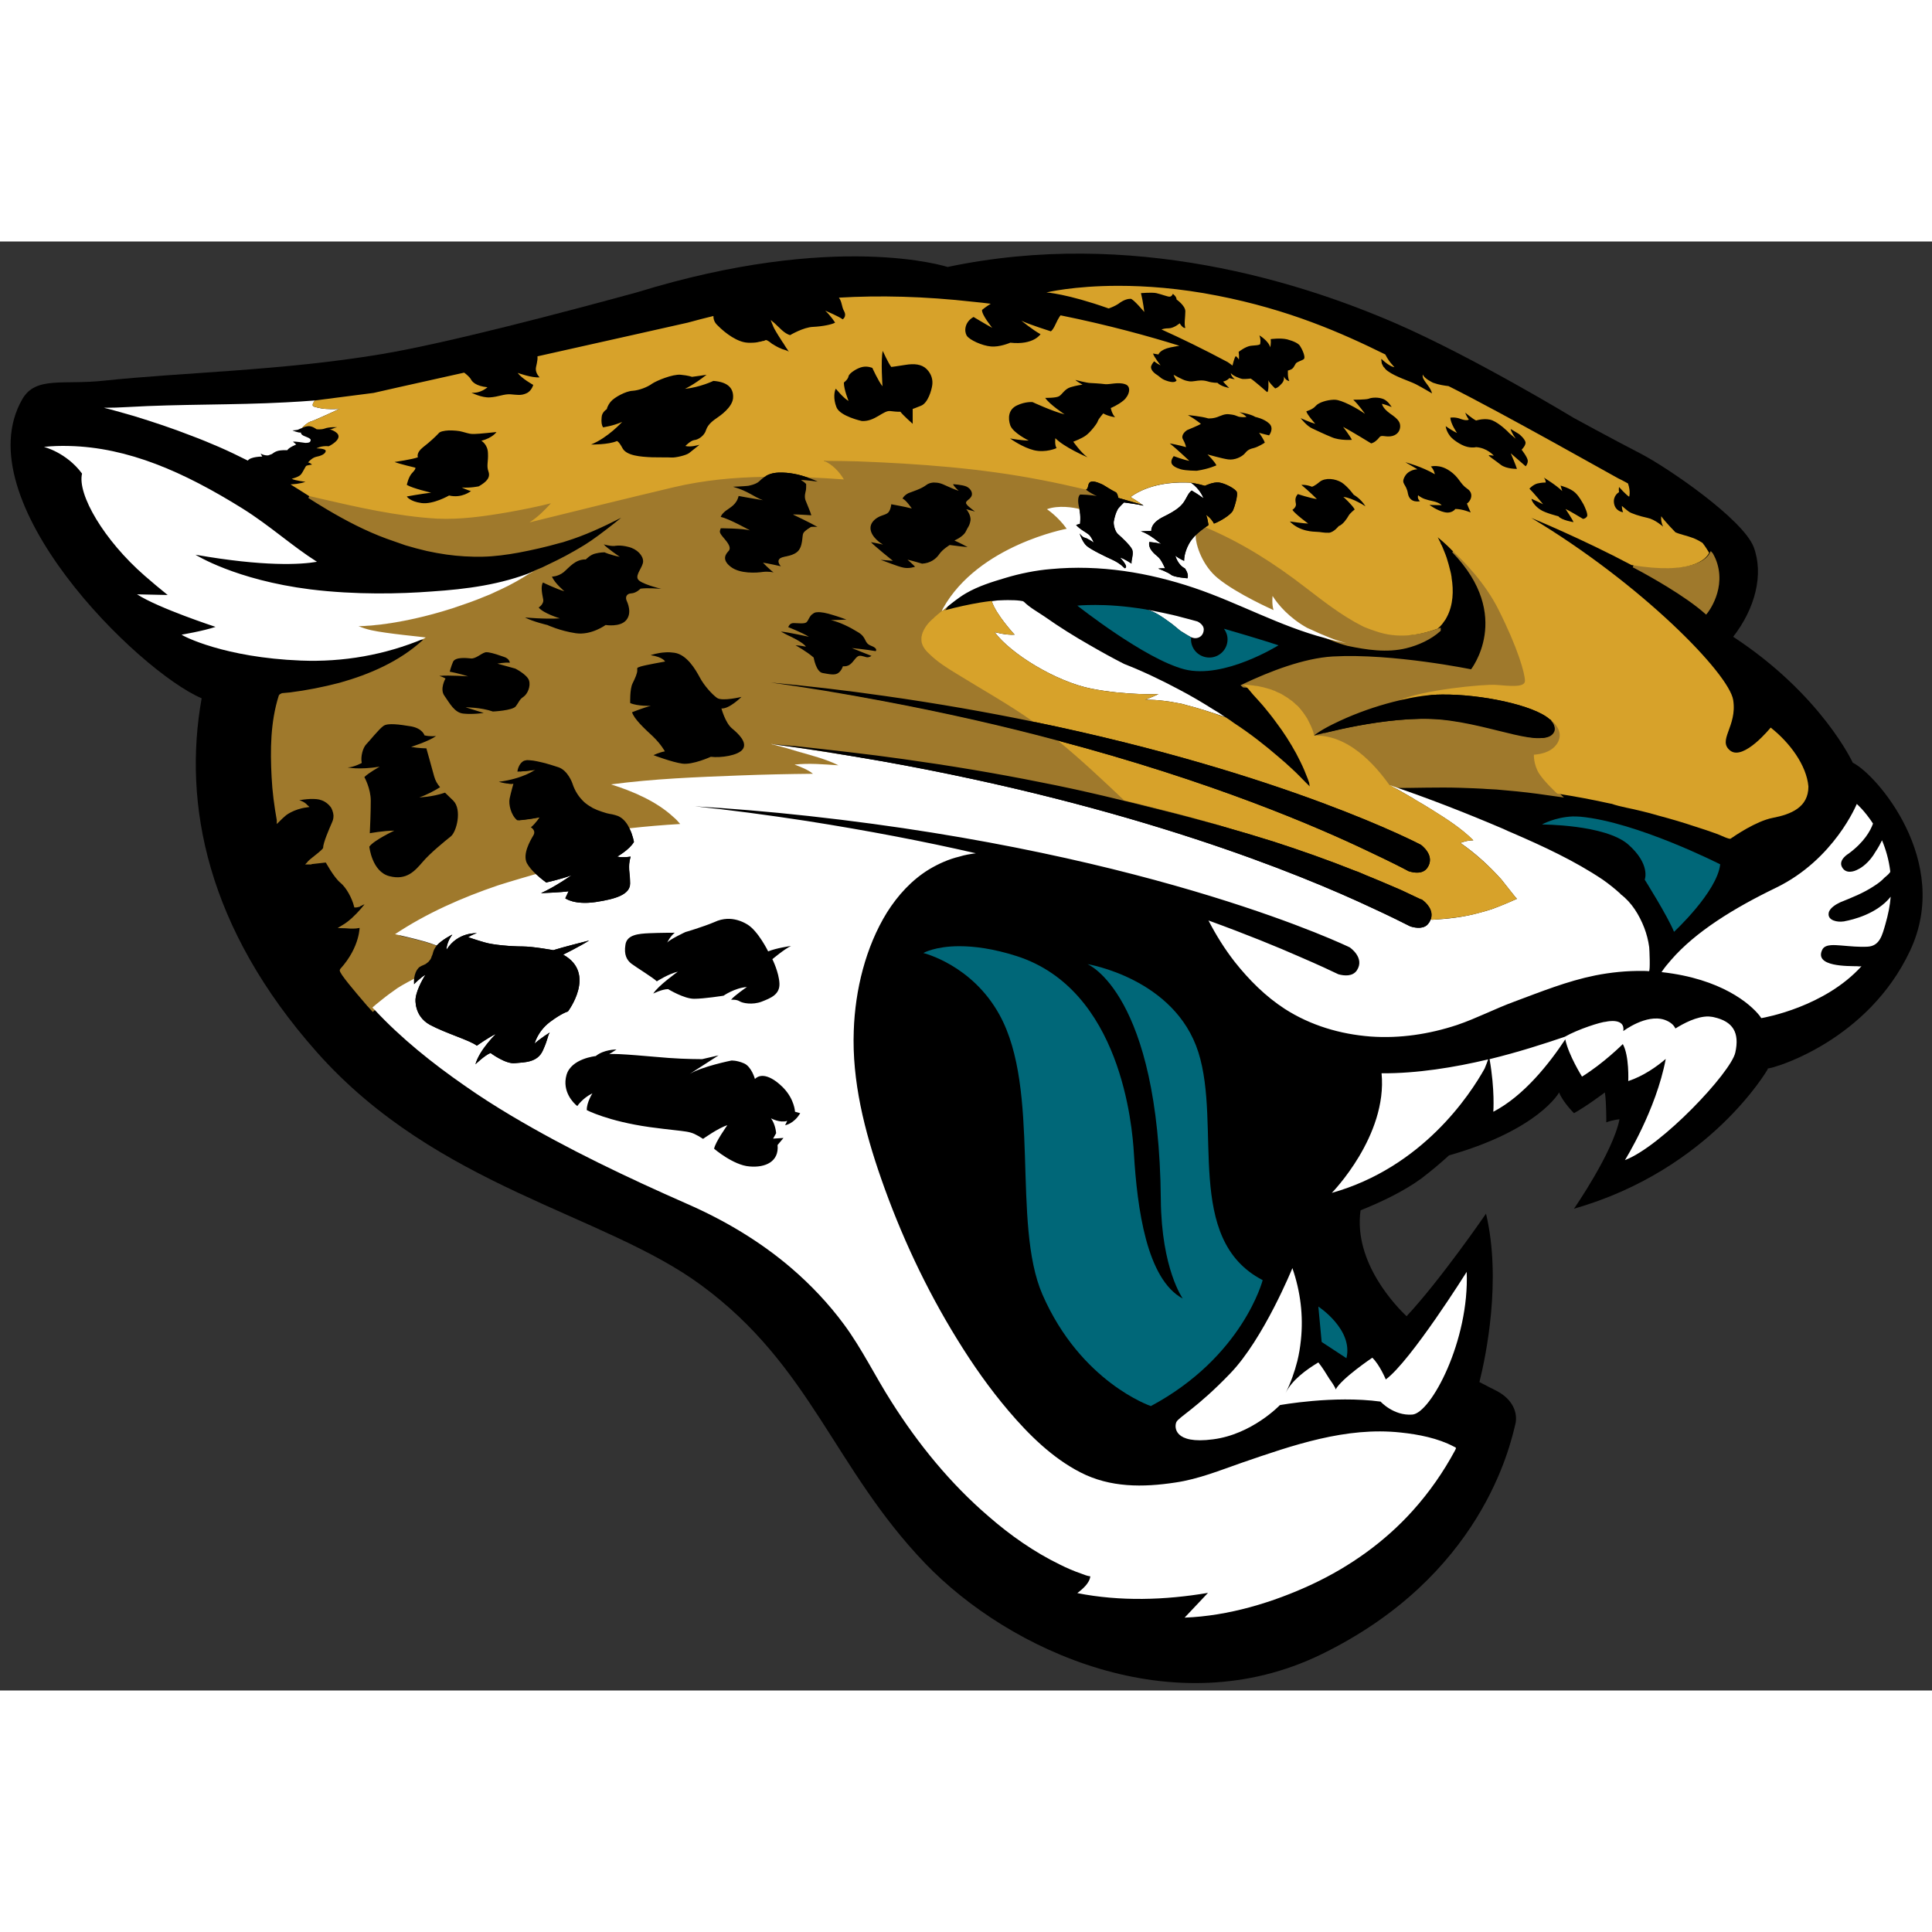 <?xml version="1.0" encoding="UTF-8"?>
<svg xmlns="http://www.w3.org/2000/svg" xmlns:xlink="http://www.w3.org/1999/xlink" width="32px" height="32px" viewBox="0 0 32 24" version="1.1">
<rect x="0" y="0" width="32" height="24" fill="#333333" stroke="none"/>
<g id="surface1">
<path style=" stroke:none;fill-rule:nonzero;fill:rgb(0%,0%,0%);fill-opacity:1;" d="M 30.688 8.633 C 30.688 8.633 30.172 7.508 28.707 6.547 C 29.074 6.074 29.215 5.512 29.047 5.062 C 28.871 4.602 27.637 3.754 27.172 3.512 C 26.707 3.273 26.066 2.922 26.066 2.922 C 26.066 2.922 24.418 1.922 23.125 1.359 C 21.562 0.68 18.754 -0.223 15.695 0.422 C 15.695 0.422 13.859 -0.18 10.543 0.844 C 9.383 1.16 7.41 1.684 6.309 1.867 C 4.668 2.141 3.008 2.168 1.723 2.305 C 1.043 2.379 0.594 2.227 0.371 2.609 C -0.598 4.285 2.293 7.121 3.34 7.566 C 3.027 9.312 3.422 11.371 5.254 13.434 C 7.246 15.672 10.004 16.098 11.617 17.289 C 13.434 18.625 13.809 20.316 15.324 21.895 C 16.719 23.348 19.441 24.59 21.883 23.402 C 24.531 22.113 25.012 19.965 25.105 19.562 C 25.137 19.355 25.02 19.145 24.754 19.02 C 24.707 18.996 24.621 18.953 24.504 18.891 C 24.609 18.473 24.875 17.203 24.613 16.102 C 24.613 16.102 23.863 17.195 23.297 17.801 C 23.141 17.652 22.414 16.918 22.535 16.047 C 22.867 15.914 23.25 15.734 23.547 15.516 C 23.715 15.387 23.863 15.262 24 15.137 C 25.492 14.711 25.824 14.094 25.824 14.094 C 25.879 14.246 26.07 14.438 26.07 14.438 C 26.289 14.316 26.582 14.094 26.582 14.094 C 26.609 14.273 26.605 14.59 26.605 14.59 C 26.715 14.547 26.824 14.539 26.824 14.539 C 26.715 15.09 26.07 16.02 26.07 16.02 C 28.328 15.375 29.281 13.707 29.281 13.707 L 29.277 13.699 C 29.363 13.684 29.426 13.66 29.426 13.66 C 29.426 13.66 30.941 13.23 31.637 11.746 C 32.336 10.262 31.074 8.82 30.688 8.633 Z M 30.688 8.633 "/>
<path style="fill-rule:nonzero;fill:rgb(62.353%,47.451%,17.255%);fill-opacity:1;stroke-width:0.312;stroke-linecap:butt;stroke-linejoin:miter;stroke:rgb(62.353%,47.451%,17.255%);stroke-opacity:1;stroke-miterlimit:4;" d="M 81.256 20.744 C 82.104 21.098 82.787 21.829 83.235 22.608 C 82.01 22.514 80.784 22.443 79.559 22.396 C 80.125 22.584 80.525 22.773 80.619 22.82 C 80.619 22.82 79.606 22.679 78.923 22.655 C 78.923 22.655 79.253 22.844 79.441 23.056 C 79.441 23.056 79.489 23.458 79.441 23.694 C 79.371 23.93 79.253 24.26 79.394 24.661 C 79.536 25.039 79.913 25.889 79.96 26.195 C 79.96 26.195 78.805 26.101 78.098 26.101 C 78.098 26.101 80.007 27.021 80.596 27.352 C 80.596 27.352 80.195 27.352 79.96 27.352 C 79.96 27.352 79.3 27.753 79.159 27.989 C 79.017 28.249 79.159 29.382 78.523 29.877 C 77.91 30.373 77.062 30.255 76.779 30.562 C 76.52 30.868 76.944 31.293 76.944 31.293 C 76.944 31.293 75.554 30.986 75.13 30.939 C 75.13 30.939 75.79 31.6 76.214 31.907 C 76.214 31.907 75.672 31.789 75.106 31.86 C 74.564 31.954 72.845 32.072 71.902 31.34 C 70.983 30.609 71.478 30.042 71.69 29.806 C 71.902 29.594 71.949 29.287 71.337 28.579 C 70.724 27.871 70.818 27.871 70.936 27.493 C 70.936 27.493 73.08 27.493 73.858 27.706 C 73.858 27.706 71.761 26.526 70.936 26.361 C 70.936 26.361 70.96 26.101 71.431 25.747 C 71.902 25.393 72.515 25.11 72.703 24.26 C 72.703 24.26 74.258 24.543 75.13 24.685 C 74.187 24.331 73.74 23.788 72.161 23.34 C 72.161 23.34 73.245 23.292 73.669 23.245 C 73.669 23.245 74.423 23.127 74.776 22.797 C 74.918 22.655 75.106 22.49 75.318 22.348 C 72.279 22.396 69.24 22.679 66.248 23.387 C 61.465 24.52 56.706 25.7 51.946 26.88 C 51.899 26.88 51.876 26.88 51.829 26.903 C 52.63 26.408 53.337 25.7 53.973 24.992 C 52.559 25.346 51.145 25.629 49.708 25.889 C 47.352 26.29 44.949 26.644 42.569 26.526 C 38.611 26.29 34.653 25.393 30.813 24.496 L 29.8 24.26 C 29.894 24.331 31.19 25.133 31.637 25.393 C 33.546 26.526 35.501 27.541 37.551 28.296 C 38.187 28.508 38.8 28.744 39.436 28.957 C 40.143 29.169 40.849 29.358 41.556 29.523 C 42.192 29.665 42.876 29.783 43.512 29.877 C 44.69 30.042 45.891 30.113 47.093 30.09 C 48.271 30.066 49.473 29.901 50.651 29.688 C 52.017 29.429 53.384 29.122 54.703 28.744 C 54.939 28.697 55.151 28.626 55.363 28.555 C 57.2 27.989 58.991 27.163 60.711 26.29 C 61.159 26.077 61.63 25.841 62.054 25.605 C 62.077 25.605 62.077 25.582 62.101 25.582 C 62.101 25.582 62.101 25.582 62.125 25.582 C 62.101 25.605 58.92 28.249 57.365 29.193 C 57.035 29.405 56.682 29.594 56.329 29.806 C 55.763 30.137 55.174 30.444 54.609 30.727 C 54.09 30.986 53.596 31.222 53.101 31.458 C 52.842 31.576 52.559 31.671 52.3 31.789 C 52.276 31.789 52.276 31.812 52.253 31.812 C 52.111 31.883 51.97 31.954 51.829 32.025 C 50.933 32.591 49.991 33.111 49.025 33.583 C 49.001 33.583 49.001 33.583 48.978 33.606 C 48.648 33.748 48.342 33.889 48.012 34.031 C 47.988 34.055 47.988 34.055 47.988 34.055 C 47.965 34.055 47.965 34.055 47.965 34.055 C 47.069 34.456 46.151 34.81 45.255 35.117 C 44.548 35.376 43.818 35.612 43.088 35.801 C 37.928 37.335 34.771 37.288 34.771 37.288 C 35.124 37.453 35.596 37.595 36.02 37.689 C 37.575 38.043 41.297 38.374 41.486 38.421 C 41.509 38.421 41.509 38.421 41.509 38.397 C 41.509 38.421 41.415 38.515 41.203 38.704 C 38.87 40.828 35.902 42.126 32.863 42.976 C 31.237 43.401 29.564 43.731 27.891 43.943 C 27.632 43.967 27.373 43.991 27.114 44.014 C 26.996 44.061 26.925 44.109 26.902 44.156 C 26.077 46.752 26.054 49.537 26.195 52.204 C 26.266 53.667 26.454 55.083 26.713 56.523 C 26.713 56.523 26.713 56.523 26.713 56.546 C 26.902 56.358 27.114 56.145 27.373 55.933 C 27.373 55.933 28.15 55.296 29.493 55.107 C 29.493 55.107 29.47 55.083 29.423 55.06 C 29.399 55.036 29.376 55.012 29.376 55.012 C 29.069 54.753 28.645 54.635 28.245 54.588 C 28.15 54.564 28.056 54.54 27.962 54.54 C 27.986 54.54 28.08 54.517 28.221 54.493 C 29.046 54.328 30.035 54.163 30.86 54.328 C 30.86 54.328 30.883 54.328 30.907 54.351 C 31.402 54.469 31.826 54.8 32.109 55.201 C 32.132 55.248 32.156 55.296 32.179 55.343 C 32.203 55.414 32.226 55.461 32.25 55.508 C 32.25 55.532 32.25 55.555 32.274 55.555 C 32.274 55.626 32.297 55.673 32.321 55.744 C 32.344 55.791 32.344 55.862 32.344 55.909 C 32.344 55.933 32.368 55.933 32.368 55.956 C 32.368 56.004 32.368 56.074 32.368 56.145 C 32.368 56.358 32.321 56.57 32.226 56.782 C 31.92 57.49 31.331 58.836 31.331 59.331 C 31.331 59.567 30.13 60.393 29.8 60.724 C 29.8 60.747 29.776 60.771 29.753 60.795 C 29.8 60.795 29.823 60.795 29.87 60.795 C 29.87 60.771 29.917 60.771 29.941 60.771 C 30.294 60.747 30.648 60.677 31.001 60.653 C 31.19 60.629 31.378 60.606 31.52 60.606 L 31.543 60.606 C 31.543 60.606 32.368 62.14 33.004 62.659 C 33.64 63.178 34.205 64.264 34.417 65.09 C 34.417 65.09 34.417 65.09 34.441 65.09 C 34.512 65.09 34.606 65.066 34.7 65.043 C 34.7 65.019 34.724 65.019 34.724 65.019 C 34.747 65.019 34.794 64.996 34.842 64.972 C 34.959 64.925 35.054 64.878 35.077 64.854 C 35.195 64.807 35.313 64.76 35.431 64.712 C 35.548 64.665 35.643 64.594 35.784 64.547 C 35.784 64.524 35.808 64.524 35.808 64.524 C 35.808 64.524 34.606 66.294 33.192 67.143 C 33.287 67.143 34.417 67.308 34.959 67.072 C 34.959 67.072 34.983 67.072 34.983 67.072 C 34.983 67.072 35.077 69.197 33.004 71.486 C 32.863 71.651 34.559 73.634 35.572 74.814 C 35.619 74.861 35.666 74.908 35.69 74.955 C 35.737 74.979 35.76 75.026 35.784 75.05 C 35.878 75.144 35.949 75.238 35.996 75.286 C 36.067 75.38 36.114 75.427 36.137 75.451 C 36.208 75.38 36.774 74.908 37.08 74.672 C 37.575 74.271 38.093 73.893 38.635 73.516 C 39.13 73.185 40.308 72.572 40.308 72.572 C 40.308 72.572 40.308 72.548 40.331 72.548 C 40.378 72.029 40.567 71.722 40.708 71.533 C 40.897 71.297 41.203 71.25 41.439 71.108 C 41.533 71.037 41.651 70.967 41.768 70.872 C 41.792 70.825 41.839 70.778 41.863 70.731 C 41.886 70.707 41.91 70.66 41.933 70.636 C 41.957 70.589 41.98 70.542 42.004 70.495 C 42.028 70.447 42.051 70.4 42.051 70.353 C 42.122 70.235 42.169 70.07 42.216 69.881 C 42.31 69.551 42.569 69.244 42.569 69.244 C 42.569 69.244 42.546 69.244 42.546 69.244 C 42.192 69.102 41.815 68.984 41.439 68.866 C 40.826 68.701 40.237 68.536 39.624 68.394 C 39.224 68.3 38.8 68.205 38.399 68.111 C 41.58 66.01 45.09 64.453 48.695 63.226 C 49.92 62.824 52.488 62.093 52.488 62.093 C 52.111 61.762 51.758 61.361 51.593 61.007 C 51.122 60.11 51.899 58.765 52.229 58.246 C 52.535 57.726 51.97 57.42 51.97 57.42 C 52.488 57.018 52.865 56.405 52.865 56.405 C 52.842 56.405 52.842 56.405 52.842 56.405 C 51.687 56.641 50.627 56.712 50.627 56.712 C 49.991 56.192 49.732 55.107 49.85 54.54 C 49.991 53.974 50.227 53.053 50.227 53.053 C 50.014 53.077 49.779 53.077 49.543 53.03 C 49.19 52.983 48.86 52.888 48.766 52.865 C 51.193 52.558 52.418 51.661 52.418 51.661 C 52.394 51.661 52.394 51.661 52.371 51.661 C 51.734 51.779 50.627 51.85 50.627 51.85 C 50.627 51.779 50.721 51.118 51.193 50.811 C 51.381 50.693 51.758 50.693 52.206 50.741 C 52.465 50.788 52.724 50.835 53.007 50.906 C 53.148 50.929 53.289 50.977 53.407 51 C 53.902 51.142 54.373 51.283 54.703 51.401 C 54.703 51.401 54.703 51.401 54.727 51.401 C 55.669 51.732 56.14 53.006 56.14 53.006 C 56.399 53.832 56.8 54.422 57.271 54.871 C 57.295 54.871 57.295 54.894 57.295 54.894 C 57.507 55.083 57.766 55.248 58.001 55.39 C 58.096 55.461 58.19 55.508 58.308 55.555 C 58.402 55.602 58.496 55.65 58.614 55.697 C 58.92 55.815 59.227 55.909 59.533 56.004 C 59.721 56.051 59.933 56.098 60.122 56.145 C 60.216 56.145 60.31 56.169 60.405 56.192 C 60.57 56.24 60.711 56.287 60.852 56.381 C 61.3 56.617 61.606 57.066 61.818 57.514 C 63.491 57.325 65.211 57.184 66.884 57.089 C 66.672 56.83 66.46 56.594 66.2 56.381 C 64.504 54.8 62.125 53.809 60.004 53.124 C 64.245 52.558 68.533 52.393 72.821 52.227 C 75.271 52.157 77.722 52.086 80.148 52.062 C 79.63 51.637 78.923 51.378 78.311 51.142 C 79.748 50.977 81.256 51.118 82.693 51.213 C 81.468 50.599 80.078 50.245 78.758 49.867 C 77.839 49.608 76.92 49.348 75.978 49.088 C 76.002 49.088 76.049 49.088 76.096 49.088 C 76.096 49.088 76.072 49.088 76.049 49.088 C 76.685 49.136 77.321 49.206 77.957 49.254 C 78.075 49.277 78.169 49.277 78.263 49.301 C 81.939 49.678 85.567 50.08 89.219 50.599 C 93.813 51.236 98.384 51.991 102.931 52.912 C 107.054 53.714 111.177 54.753 115.277 55.768 C 116.997 56.192 118.717 56.664 120.437 57.136 C 117.656 56.334 114.594 55.532 111.248 54.729 C 109.08 52.676 106.913 50.623 104.604 48.734 C 99.326 47.318 93.483 45.973 87.075 44.769 C 83.093 44.014 79.371 43.401 75.955 42.929 C 79.441 43.259 83.235 43.684 87.311 44.274 C 92.659 45.029 97.583 45.926 102.154 46.846 C 99.656 45.076 97.018 43.613 94.426 42.008 C 93.531 41.465 92.612 40.875 91.858 40.144 C 91.457 39.79 91.033 39.318 90.986 38.751 C 90.986 38.657 90.986 38.539 90.986 38.444 C 90.986 38.444 90.986 38.421 90.986 38.421 C 91.01 38.35 91.01 38.279 91.033 38.208 C 91.033 38.185 91.033 38.161 91.033 38.138 C 91.057 38.138 91.057 38.114 91.057 38.09 C 91.08 38.043 91.104 37.972 91.104 37.925 C 91.127 37.902 91.151 37.854 91.151 37.831 C 91.387 37.288 91.787 36.816 92.211 36.485 C 92.258 36.415 92.305 36.367 92.376 36.32 C 92.423 36.273 92.47 36.249 92.517 36.202 C 92.565 36.155 92.612 36.108 92.682 36.061 C 92.73 36.013 92.8 35.966 92.847 35.919 C 92.847 35.919 92.847 35.919 92.871 35.919 C 92.871 35.895 92.894 35.872 92.918 35.872 C 92.942 35.848 92.942 35.848 92.965 35.825 C 92.989 35.801 93.012 35.801 93.012 35.777 L 93.154 35.494 C 96.688 29.169 105.499 27.564 105.499 27.564 C 104.58 26.266 103.52 25.582 103.52 25.582 C 104.698 25.157 106.183 25.417 106.772 25.558 C 106.748 25.535 106.748 25.487 106.748 25.464 C 106.559 24.709 106.654 24.26 106.842 24.095 C 106.842 24.095 108.114 24.142 108.491 24.284 C 108.374 24.213 107.785 23.93 107.408 23.623 C 105.923 23.269 104.439 22.938 102.931 22.655 C 96.9 21.475 90.703 21.027 84.554 20.814 C 83.447 20.767 82.363 20.744 81.256 20.744 Z M 119.353 27.399 C 119.094 27.564 118.717 27.847 118.387 28.178 L 118.387 28.249 C 118.387 29.24 119.094 31.27 120.601 32.497 C 122.533 34.078 126.162 35.683 126.162 35.683 C 125.973 35.069 126.067 34.267 126.067 34.267 C 126.609 35.14 127.74 36.462 129.507 37.453 C 129.625 37.5 129.743 37.571 129.884 37.618 C 130.426 37.878 131.133 38.185 131.863 38.468 C 132.382 38.68 132.971 38.869 133.418 38.987 C 135.327 39.388 137.329 39.695 139.238 39.223 C 140.392 38.94 141.641 38.374 142.536 37.571 C 142.536 37.571 142.536 37.548 142.536 37.548 C 140.557 38.279 138.437 38.515 136.411 37.807 C 136.057 37.713 135.704 37.571 135.374 37.43 C 135.256 37.382 135.115 37.335 134.997 37.264 C 132.947 36.249 131.109 34.763 129.295 33.37 C 126.185 30.986 122.958 28.91 119.353 27.399 Z M 143.95 29.688 C 150.217 36.155 145.788 41.654 145.788 41.654 C 145.788 41.654 137.918 40.026 131.934 40.356 C 129.083 40.521 125.714 41.819 122.981 43.117 C 123.005 43.141 123.028 43.141 123.052 43.141 L 123.075 43.141 C 123.664 43.165 124.183 43.212 124.677 43.306 C 125.007 43.377 125.337 43.448 125.62 43.542 C 126.492 43.802 127.222 44.203 127.787 44.628 C 127.999 44.769 128.164 44.911 128.329 45.076 C 128.424 45.147 128.494 45.218 128.588 45.289 C 129.931 46.681 130.214 48.239 130.214 48.239 C 130.285 48.192 130.332 48.144 130.403 48.097 C 130.897 47.72 131.463 47.413 132.052 47.13 C 132.523 46.894 132.994 46.658 133.489 46.445 C 135.185 45.713 136.976 45.123 138.79 44.699 C 140.934 43.684 147.178 43.07 148.403 43.165 C 149.651 43.259 151.277 43.471 151.277 42.74 C 151.277 42.032 150.57 39.483 148.615 35.589 C 147.319 33.016 145.222 30.845 143.95 29.688 Z M 130.214 48.239 C 134.125 48.097 136.976 52.157 137.73 53.171 L 137.848 53.171 C 140.109 53.171 142.395 53.077 144.657 53.148 C 144.916 53.148 147.154 53.242 147.272 53.266 C 147.932 53.289 148.568 53.337 149.227 53.407 C 150.641 53.525 152.055 53.691 153.468 53.903 C 153.822 53.95 154.175 53.997 154.505 54.045 C 154.505 54.045 153.28 52.935 152.691 52.039 C 152.125 51.118 152.172 50.15 152.172 50.15 C 153.657 50.056 154.505 49.372 154.717 48.522 C 154.976 47.484 153.822 46.634 153.822 46.634 L 153.751 46.61 C 154.175 46.988 154.34 47.389 154.152 47.79 C 153.209 49.726 148.191 47.13 142.819 46.634 C 137.447 46.162 130.214 48.239 130.214 48.239 Z M 169.678 29.948 C 169.348 30.585 167.958 32.166 161.926 31.175 C 161.974 31.199 161.997 31.199 162.044 31.222 C 163.128 31.789 164.282 32.45 165.366 33.111 C 166.827 34.007 168.17 34.928 169.159 35.801 C 169.159 35.801 171.162 33.347 169.961 30.491 C 169.89 30.349 169.819 30.184 169.725 30.019 C 169.701 29.995 169.701 29.972 169.678 29.948 Z M 169.678 29.948 " transform="matrix(0.166,0,0,0.166,0.176,0.2)"/>
<path style=" stroke:none;fill-rule:nonzero;fill:rgb(100%,100%,100%);fill-opacity:1;" d="M 5.215 2.633 C 5.059 2.645 4.898 2.656 4.738 2.664 C 3.863 2.711 2.988 2.691 2.113 2.742 C 1.98 2.75 1.855 2.754 1.723 2.754 L 1.719 2.754 C 1.789 2.77 1.859 2.789 1.93 2.809 C 2.027 2.836 2.121 2.863 2.219 2.891 C 2.535 2.988 2.855 3.094 3.164 3.215 C 3.32 3.273 3.473 3.336 3.625 3.402 C 3.789 3.473 3.949 3.551 4.105 3.629 C 4.148 3.562 4.344 3.562 4.344 3.562 L 4.316 3.512 C 4.316 3.512 4.371 3.547 4.441 3.543 C 4.445 3.543 4.449 3.539 4.453 3.539 C 4.473 3.531 4.488 3.527 4.504 3.52 C 4.523 3.508 4.543 3.488 4.586 3.473 C 4.656 3.449 4.758 3.457 4.758 3.457 C 4.785 3.41 4.906 3.363 4.906 3.363 C 4.883 3.34 4.852 3.316 4.852 3.316 C 4.902 3.309 5.012 3.332 5.059 3.336 C 5.09 3.336 5.113 3.332 5.125 3.324 C 5.125 3.324 5.129 3.324 5.129 3.324 C 5.141 3.312 5.152 3.293 5.141 3.273 C 5.117 3.25 5.066 3.234 5.031 3.219 C 4.988 3.199 4.984 3.176 4.984 3.168 C 4.984 3.164 4.984 3.164 4.984 3.164 C 4.941 3.172 4.844 3.129 4.844 3.129 C 4.844 3.129 4.926 3.125 4.945 3.113 C 4.957 3.109 4.973 3.098 5 3.09 L 5.008 3.082 C 5.008 3.078 5.012 3.078 5.012 3.078 C 5.016 3.074 5.02 3.07 5.02 3.07 C 5.02 3.066 5.023 3.066 5.023 3.066 C 5.023 3.066 5.09 3 5.141 2.984 C 5.191 2.973 5.621 2.773 5.621 2.773 C 5.621 2.773 5.504 2.781 5.398 2.773 C 5.289 2.766 5.199 2.734 5.199 2.734 C 5.156 2.719 5.191 2.668 5.215 2.633 Z M 1.145 3.387 C 1.008 3.383 0.867 3.387 0.727 3.402 C 0.727 3.402 1.098 3.492 1.359 3.844 C 1.277 4.188 1.723 4.949 2.395 5.535 C 2.512 5.637 2.641 5.746 2.777 5.855 C 2.656 5.852 2.27 5.844 2.27 5.844 C 2.625 6.074 3.57 6.383 3.57 6.383 C 3.363 6.453 3.008 6.512 3.008 6.512 C 3.031 6.535 3.711 6.891 4.984 6.941 C 5.684 6.969 6.375 6.848 7.02 6.578 C 7.023 6.574 7.031 6.57 7.035 6.57 C 7.043 6.562 7.051 6.559 7.055 6.559 C 7.023 6.551 6.406 6.496 6.148 6.438 C 6.078 6.422 6 6.398 5.941 6.371 C 5.941 6.371 6.465 6.379 7.32 6.129 C 7.441 6.094 7.562 6.055 7.68 6.012 C 7.832 5.961 7.98 5.902 8.129 5.84 C 8.129 5.836 8.129 5.836 8.133 5.836 C 8.133 5.836 8.133 5.836 8.137 5.836 C 8.191 5.812 8.242 5.785 8.297 5.762 C 8.301 5.758 8.301 5.758 8.305 5.758 C 8.465 5.684 8.621 5.594 8.77 5.5 C 8.797 5.488 8.816 5.477 8.84 5.465 C 8.293 5.684 7.734 5.758 7.145 5.797 C 6.637 5.836 5.895 5.855 5.141 5.762 C 3.895 5.605 3.238 5.188 3.238 5.188 C 4.375 5.387 4.977 5.352 5.25 5.305 C 4.836 5.043 4.477 4.711 4.016 4.422 C 3.043 3.816 2.121 3.41 1.145 3.387 Z M 19.629 3.992 C 19.441 3.988 19.035 4.008 18.727 4.23 L 18.758 4.254 C 18.762 4.254 18.766 4.258 18.77 4.258 C 18.777 4.266 18.785 4.27 18.793 4.273 C 18.801 4.277 18.801 4.281 18.805 4.281 C 18.812 4.289 18.824 4.293 18.832 4.297 C 18.832 4.301 18.836 4.301 18.84 4.305 C 18.848 4.312 18.859 4.316 18.867 4.324 C 18.867 4.324 18.871 4.324 18.871 4.324 C 18.879 4.332 18.887 4.336 18.895 4.344 C 18.898 4.344 18.902 4.348 18.902 4.348 C 18.906 4.352 18.91 4.355 18.914 4.355 C 18.918 4.359 18.922 4.363 18.922 4.363 C 18.922 4.363 18.922 4.363 18.926 4.363 C 18.93 4.367 18.93 4.367 18.934 4.371 C 18.938 4.375 18.938 4.375 18.938 4.375 C 18.859 4.355 18.691 4.332 18.617 4.32 C 18.594 4.344 18.543 4.395 18.52 4.422 C 18.52 4.422 18.473 4.484 18.445 4.637 C 18.438 4.688 18.465 4.805 18.516 4.848 C 18.566 4.891 18.727 5.039 18.754 5.105 C 18.777 5.176 18.73 5.285 18.742 5.332 C 18.742 5.332 18.621 5.254 18.551 5.234 C 18.562 5.25 18.703 5.395 18.625 5.41 C 18.625 5.41 18.555 5.332 18.426 5.273 C 18.301 5.215 18.066 5.102 17.996 5.039 C 17.93 4.977 17.887 4.852 17.883 4.836 C 17.891 4.848 17.93 4.898 17.965 4.906 C 18 4.91 18.102 4.977 18.117 4.988 C 18.113 4.977 18.074 4.891 18.035 4.855 C 17.988 4.816 17.883 4.766 17.824 4.695 L 17.887 4.676 C 17.887 4.676 17.906 4.551 17.875 4.43 C 17.781 4.406 17.535 4.363 17.34 4.434 C 17.34 4.434 17.516 4.547 17.668 4.758 C 17.668 4.758 16.207 5.027 15.621 6.074 L 15.598 6.121 C 15.598 6.121 15.594 6.125 15.59 6.129 C 15.598 6.121 15.602 6.117 15.602 6.117 C 15.602 6.117 15.605 6.117 15.605 6.117 L 15.609 6.117 C 15.633 6.098 15.863 5.902 16.004 5.824 C 16.207 5.707 16.434 5.637 16.66 5.57 C 16.891 5.5 17.164 5.445 17.402 5.426 C 18.219 5.348 19.027 5.484 19.781 5.738 C 20.52 5.988 21.195 6.371 21.953 6.57 C 22.047 6.598 22.145 6.621 22.242 6.641 C 22.258 6.645 22.277 6.648 22.297 6.652 C 22.223 6.633 22.125 6.602 22.035 6.566 C 21.918 6.52 21.801 6.469 21.711 6.426 C 21.688 6.418 21.668 6.406 21.648 6.398 C 21.355 6.234 21.168 6.016 21.078 5.871 C 21.078 5.871 21.062 6.004 21.094 6.105 C 21.094 6.105 20.492 5.84 20.172 5.578 C 19.922 5.375 19.805 5.039 19.805 4.875 L 19.805 4.863 C 19.762 4.906 19.723 4.953 19.695 5.004 C 19.605 5.168 19.613 5.289 19.613 5.289 C 19.613 5.289 19.535 5.258 19.465 5.203 C 19.465 5.203 19.5 5.352 19.625 5.414 C 19.625 5.414 19.695 5.508 19.668 5.578 C 19.668 5.578 19.449 5.562 19.395 5.52 C 19.344 5.477 19.184 5.418 19.184 5.418 C 19.184 5.418 19.238 5.41 19.297 5.414 C 19.297 5.414 19.238 5.27 19.18 5.223 C 19.125 5.176 19.012 5.09 19.035 4.977 C 19.035 4.977 19.168 4.988 19.234 5.012 C 19.234 5.012 19.023 4.828 18.895 4.801 L 19.07 4.793 C 19.07 4.793 19.047 4.668 19.27 4.559 C 19.496 4.449 19.566 4.379 19.613 4.309 C 19.66 4.238 19.68 4.168 19.738 4.125 C 19.738 4.125 19.848 4.188 19.934 4.254 C 19.934 4.254 19.883 4.105 19.727 3.996 C 19.727 3.996 19.688 3.992 19.629 3.992 Z M 16.758 5.941 C 16.68 5.938 16.602 5.941 16.523 5.945 C 16.516 5.945 16.426 5.957 16.426 5.957 C 16.496 6.18 16.805 6.512 16.805 6.512 C 16.66 6.523 16.473 6.469 16.473 6.469 C 16.742 6.832 17.492 7.289 18.074 7.406 C 18.656 7.52 19.188 7.496 19.188 7.496 C 19.102 7.539 18.969 7.59 18.969 7.59 C 18.969 7.59 19.195 7.582 19.508 7.645 C 19.551 7.652 19.594 7.66 19.641 7.676 C 19.848 7.727 20.102 7.812 20.254 7.863 C 20.27 7.871 20.285 7.875 20.301 7.883 C 20.23 7.832 20.156 7.785 20.082 7.742 C 19.93 7.645 19.719 7.52 19.523 7.418 C 19.23 7.262 18.926 7.117 18.617 6.996 C 18.426 6.898 18.234 6.793 18.047 6.684 C 17.793 6.539 17.543 6.383 17.305 6.215 C 17.191 6.137 17.059 6.066 16.961 5.969 C 16.953 5.965 16.945 5.957 16.941 5.957 C 16.879 5.945 16.816 5.941 16.758 5.941 Z M 19 6.098 C 19.129 6.129 19.266 6.23 19.371 6.305 C 19.434 6.348 19.492 6.402 19.551 6.449 C 19.562 6.457 19.723 6.555 19.73 6.555 C 19.75 6.562 19.773 6.57 19.797 6.57 C 19.875 6.57 19.934 6.516 19.938 6.43 C 19.941 6.34 19.832 6.293 19.832 6.293 C 19.746 6.27 19.664 6.246 19.57 6.223 C 19.391 6.172 19.078 6.113 19 6.098 Z M 12.773 8.324 C 12.93 8.363 13.082 8.406 13.234 8.453 C 13.453 8.516 13.684 8.574 13.887 8.676 C 13.648 8.66 13.398 8.637 13.16 8.664 C 13.262 8.703 13.379 8.746 13.465 8.816 C 13.059 8.82 12.656 8.828 12.25 8.844 C 11.539 8.871 10.828 8.898 10.121 8.992 C 10.477 9.105 10.871 9.27 11.152 9.531 C 11.195 9.566 11.23 9.605 11.266 9.648 C 10.988 9.664 10.703 9.688 10.426 9.719 C 10.48 9.832 10.5 9.945 10.5 9.945 C 10.426 10.074 10.223 10.188 10.223 10.188 C 10.32 10.211 10.445 10.188 10.445 10.188 C 10.395 10.367 10.438 10.453 10.438 10.633 C 10.438 10.812 10.211 10.891 9.863 10.941 C 9.512 10.992 9.363 10.879 9.363 10.879 L 9.418 10.762 C 9.301 10.781 8.961 10.793 8.961 10.793 C 9.184 10.695 9.469 10.496 9.469 10.496 C 9.332 10.551 9.047 10.617 9.047 10.617 C 9.047 10.617 8.961 10.555 8.875 10.477 C 8.875 10.477 8.453 10.598 8.25 10.664 C 7.652 10.867 7.066 11.125 6.543 11.473 C 6.609 11.488 6.676 11.504 6.746 11.52 C 6.844 11.543 6.945 11.57 7.047 11.598 C 7.109 11.617 7.172 11.637 7.23 11.66 C 7.23 11.66 7.234 11.66 7.234 11.66 C 7.328 11.559 7.492 11.48 7.492 11.48 C 7.406 11.59 7.395 11.703 7.395 11.727 C 7.395 11.727 7.398 11.727 7.398 11.727 C 7.586 11.434 7.898 11.457 7.898 11.457 C 7.832 11.473 7.754 11.523 7.754 11.523 C 7.754 11.523 7.891 11.57 8.027 11.609 C 8.168 11.652 8.473 11.676 8.652 11.676 C 8.832 11.676 9.164 11.738 9.164 11.738 C 9.309 11.691 9.758 11.578 9.758 11.578 C 9.602 11.676 9.328 11.812 9.328 11.812 C 9.887 12.121 9.406 12.754 9.406 12.754 C 9.406 12.754 9.309 12.777 9.105 12.93 C 8.902 13.086 8.855 13.285 8.855 13.285 C 8.961 13.191 9.105 13.102 9.105 13.102 C 9.066 13.164 9.082 13.199 8.992 13.398 C 8.902 13.602 8.684 13.594 8.531 13.609 C 8.379 13.629 8.125 13.441 8.125 13.441 C 8.035 13.473 7.875 13.629 7.875 13.629 C 7.945 13.383 8.215 13.125 8.215 13.125 C 8.102 13.176 7.898 13.32 7.898 13.32 C 7.785 13.23 7.387 13.117 7.121 12.973 C 6.852 12.824 6.883 12.543 6.883 12.543 C 6.902 12.371 7.047 12.145 7.047 12.145 C 6.957 12.195 6.859 12.301 6.859 12.301 C 6.859 12.266 6.859 12.238 6.859 12.211 L 6.859 12.207 C 6.859 12.207 6.859 12.211 6.859 12.211 C 6.859 12.211 6.664 12.312 6.582 12.367 C 6.492 12.43 6.406 12.492 6.324 12.559 C 6.273 12.598 6.18 12.676 6.168 12.688 C 6.184 12.703 6.191 12.715 6.199 12.719 C 6.641 13.195 7.164 13.613 7.699 13.984 C 7.949 14.16 8.207 14.324 8.469 14.48 C 9.402 15.035 10.391 15.504 11.383 15.941 C 12 16.211 12.586 16.559 13.098 16.996 C 13.426 17.277 13.723 17.59 13.98 17.938 C 14.277 18.34 14.496 18.797 14.766 19.219 C 15.211 19.922 15.742 20.574 16.375 21.117 C 16.734 21.43 17.129 21.707 17.555 21.914 C 17.672 21.973 17.789 22.023 17.914 22.066 C 17.957 22.082 18.012 22.105 18.059 22.109 C 18.047 22.223 17.93 22.32 17.844 22.387 C 18.555 22.527 19.293 22.504 20.008 22.383 C 19.879 22.52 19.75 22.656 19.621 22.793 C 20.344 22.766 21.086 22.543 21.738 22.238 C 22.363 21.945 22.938 21.535 23.398 21.023 C 23.672 20.719 23.906 20.383 24.098 20.027 C 24.121 19.98 24.125 19.98 24.082 19.961 C 23.816 19.82 23.496 19.758 23.199 19.727 C 22.293 19.629 21.41 19.938 20.57 20.227 C 20.211 20.352 19.848 20.5 19.469 20.555 C 18.934 20.637 18.387 20.641 17.895 20.387 C 17.43 20.148 17.043 19.766 16.707 19.371 C 16.391 19 16.109 18.598 15.852 18.18 C 15.336 17.344 14.918 16.449 14.594 15.52 C 14.32 14.734 14.109 13.906 14.141 13.07 C 14.164 12.398 14.336 11.688 14.691 11.113 C 14.871 10.828 15.102 10.574 15.391 10.398 C 15.547 10.305 15.715 10.23 15.891 10.188 C 15.98 10.16 16.07 10.145 16.164 10.133 C 15.316 9.938 14.379 9.758 13.363 9.598 C 12.695 9.496 12.078 9.414 11.508 9.355 C 12.09 9.391 12.719 9.441 13.398 9.516 C 19.195 10.152 22.355 11.691 22.355 11.691 C 22.355 11.691 22.613 11.863 22.473 12.074 C 22.402 12.176 22.266 12.164 22.168 12.137 C 22.055 12.082 21.836 11.98 21.52 11.844 C 21.156 11.684 20.652 11.477 20.016 11.246 C 20.141 11.488 20.285 11.719 20.453 11.934 C 20.688 12.23 20.961 12.504 21.281 12.711 C 21.707 12.984 22.195 13.129 22.699 13.168 C 23.188 13.203 23.672 13.129 24.133 12.977 C 24.457 12.867 24.762 12.707 25.082 12.59 C 25.523 12.426 25.957 12.25 26.422 12.156 C 26.68 12.105 26.945 12.078 27.211 12.082 C 27.246 12.082 27.277 12.082 27.312 12.086 C 27.336 12.086 27.32 11.723 27.316 11.688 C 27.301 11.578 27.273 11.469 27.234 11.367 C 27.152 11.156 27.027 10.949 26.844 10.812 C 26.84 10.809 26.84 10.805 26.836 10.801 C 26.746 10.719 26.648 10.641 26.547 10.57 C 26.082 10.258 25.559 10.016 25.043 9.793 C 24.996 9.773 24.949 9.754 24.902 9.73 C 24.281 9.465 23.652 9.219 23.016 9.004 C 23.121 9.059 23.223 9.117 23.324 9.176 C 23.344 9.188 23.359 9.199 23.379 9.207 C 23.402 9.223 23.43 9.238 23.453 9.254 C 23.543 9.305 23.633 9.359 23.719 9.414 C 23.957 9.562 24.203 9.719 24.402 9.918 C 24.367 9.918 24.328 9.922 24.293 9.93 C 24.258 9.938 24.223 9.949 24.188 9.961 C 24.438 10.133 24.664 10.34 24.867 10.566 C 24.895 10.598 25.117 10.887 25.125 10.887 C 24.988 10.949 24.848 11.008 24.707 11.059 C 24.637 11.082 24.566 11.102 24.492 11.121 C 24.242 11.191 23.984 11.219 23.727 11.234 C 23.719 11.234 23.707 11.234 23.695 11.23 L 23.695 11.234 C 23.688 11.25 23.68 11.27 23.664 11.289 C 23.598 11.391 23.457 11.375 23.359 11.344 C 23.25 11.289 23.035 11.18 22.719 11.035 C 21.523 10.473 18.777 9.352 14.613 8.609 C 13.965 8.496 13.371 8.402 12.812 8.328 C 12.812 8.328 12.812 8.328 12.809 8.328 C 12.809 8.328 12.801 8.328 12.793 8.324 C 12.785 8.324 12.777 8.324 12.773 8.324 Z M 30.754 9.316 C 30.754 9.316 30.383 10.234 29.418 10.703 C 28.723 11.039 28.086 11.43 27.68 11.898 C 27.621 11.965 27.566 12.031 27.52 12.102 L 27.527 12.102 C 28.508 12.211 28.988 12.625 29.145 12.824 C 29.156 12.84 29.164 12.852 29.172 12.863 C 29.172 12.863 29.176 12.863 29.176 12.863 C 29.238 12.852 30.223 12.676 30.832 12.004 C 30.809 12.008 30.785 12.008 30.766 12.004 C 30.613 12 30.039 12.016 30.184 11.727 C 30.234 11.629 30.406 11.656 30.492 11.66 C 30.641 11.672 30.785 11.688 30.934 11.68 C 31.137 11.668 31.176 11.484 31.227 11.312 C 31.273 11.152 31.305 10.996 31.316 10.852 C 31.09 11.137 30.688 11.234 30.555 11.258 C 30.547 11.262 30.539 11.262 30.531 11.262 C 30.441 11.277 30.266 11.25 30.289 11.121 C 30.301 11.043 30.41 10.977 30.48 10.945 C 30.672 10.867 30.863 10.793 31.039 10.676 C 31.102 10.637 31.164 10.59 31.215 10.535 C 31.23 10.523 31.312 10.457 31.309 10.434 C 31.285 10.238 31.234 10.066 31.172 9.918 C 31.148 9.969 31.113 10.035 31.066 10.105 C 30.961 10.289 30.828 10.375 30.777 10.398 C 30.707 10.438 30.57 10.48 30.508 10.359 C 30.445 10.238 30.621 10.137 30.621 10.137 C 30.875 9.949 30.98 9.762 31.023 9.641 C 30.883 9.426 30.754 9.316 30.754 9.316 Z M 28.301 12.836 C 28.102 12.832 27.883 12.953 27.75 13.035 C 27.723 12.977 27.668 12.926 27.57 12.891 C 27.266 12.789 26.887 13.078 26.887 13.078 C 26.922 12.855 26.617 12.918 26.605 12.922 C 26.516 12.926 26.137 13.047 25.918 13.172 C 25.586 13.285 25.152 13.426 24.672 13.543 C 24.762 14.055 24.734 14.414 24.734 14.414 C 25.246 14.148 25.668 13.605 25.926 13.215 C 25.98 13.477 26.203 13.832 26.203 13.832 C 26.559 13.613 26.879 13.293 26.879 13.293 C 26.988 13.488 26.969 13.906 26.969 13.906 C 27.219 13.824 27.445 13.664 27.59 13.539 C 27.43 14.391 26.914 15.215 26.914 15.215 C 27.516 14.988 28.668 13.766 28.742 13.434 C 28.816 13.102 28.703 12.918 28.387 12.848 C 28.359 12.84 28.328 12.84 28.301 12.836 Z M 24.648 13.547 C 24.09 13.68 23.469 13.781 22.883 13.777 C 22.984 14.816 22.059 15.758 22.059 15.758 C 23.559 15.336 24.348 14.133 24.59 13.699 C 24.617 13.633 24.637 13.582 24.648 13.547 Z M 21.406 17.004 C 21.406 17.004 20.93 18.176 20.375 18.75 C 19.824 19.324 19.52 19.473 19.484 19.555 C 19.449 19.633 19.441 19.926 20.09 19.84 C 20.738 19.758 21.199 19.273 21.199 19.273 C 21.199 19.273 22.086 19.109 22.867 19.215 C 22.867 19.215 23.082 19.453 23.391 19.43 C 23.699 19.41 24.34 18.203 24.293 17.066 C 24.293 17.066 23.367 18.543 22.953 18.848 C 22.953 18.848 22.852 18.605 22.73 18.488 C 22.73 18.488 22.223 18.828 22.121 19.016 C 22.133 18.996 22.031 18.855 22.02 18.84 C 21.961 18.746 21.906 18.652 21.836 18.566 C 21.633 18.688 21.398 18.859 21.293 19.074 C 21.379 18.902 21.441 18.727 21.488 18.543 C 21.516 18.43 21.535 18.312 21.547 18.195 C 21.59 17.793 21.539 17.387 21.406 17.004 Z M 21.406 17.004 "/>
<path style=" stroke:none;fill-rule:nonzero;fill:rgb(84.314%,63.529%,16.471%);fill-opacity:1;" d="M 18.523 0.734 C 17.777 0.734 17.332 0.844 17.332 0.844 C 17.332 0.844 17.668 0.863 18.363 1.109 C 18.406 1.094 18.465 1.07 18.52 1.035 C 18.617 0.961 18.684 0.949 18.727 0.949 C 18.77 0.949 18.953 1.168 18.953 1.168 C 18.953 1.168 18.934 1 18.898 0.855 C 18.898 0.855 19.082 0.84 19.152 0.855 C 19.254 0.879 19.336 0.914 19.371 0.914 C 19.41 0.914 19.426 0.867 19.426 0.867 C 19.426 0.867 19.488 0.91 19.488 0.961 C 19.488 0.961 19.633 1.062 19.633 1.156 C 19.633 1.25 19.609 1.371 19.633 1.43 C 19.633 1.43 19.598 1.449 19.539 1.355 C 19.539 1.355 19.445 1.438 19.352 1.438 C 19.309 1.438 19.27 1.445 19.238 1.457 C 19.559 1.602 19.922 1.777 20.332 1.996 C 20.332 1.996 20.379 2.027 20.414 2.055 C 20.414 2.055 20.445 1.918 20.469 1.898 C 20.469 1.898 20.512 1.934 20.52 1.957 C 20.52 1.957 20.527 1.898 20.516 1.828 C 20.516 1.828 20.629 1.738 20.719 1.727 C 20.809 1.719 20.84 1.719 20.871 1.703 C 20.871 1.703 20.891 1.633 20.859 1.555 C 20.859 1.555 21.012 1.645 21.039 1.754 C 21.039 1.754 21.055 1.688 21.047 1.617 C 21.047 1.617 21.207 1.594 21.32 1.621 C 21.434 1.652 21.512 1.691 21.535 1.734 C 21.562 1.773 21.633 1.918 21.594 1.949 C 21.555 1.977 21.48 1.992 21.461 2.023 C 21.438 2.059 21.43 2.086 21.402 2.109 C 21.371 2.129 21.332 2.137 21.332 2.137 C 21.332 2.137 21.324 2.254 21.355 2.312 C 21.355 2.312 21.293 2.305 21.266 2.234 C 21.266 2.234 21.277 2.301 21.234 2.348 C 21.191 2.395 21.164 2.422 21.121 2.434 C 21.121 2.434 21.016 2.336 21.008 2.297 C 21.008 2.297 21.02 2.531 20.98 2.488 C 20.98 2.488 20.758 2.293 20.715 2.27 C 20.715 2.27 20.621 2.281 20.582 2.277 C 20.543 2.273 20.414 2.223 20.387 2.18 C 20.387 2.18 20.383 2.23 20.453 2.281 C 20.453 2.281 20.391 2.273 20.363 2.262 C 20.363 2.262 20.328 2.305 20.258 2.32 C 20.258 2.32 20.328 2.398 20.359 2.426 C 20.359 2.426 20.223 2.402 20.164 2.34 C 20.164 2.34 20.086 2.344 20 2.316 C 19.918 2.293 19.863 2.301 19.789 2.312 C 19.711 2.324 19.699 2.316 19.645 2.305 C 19.59 2.293 19.438 2.207 19.438 2.207 C 19.438 2.207 19.461 2.273 19.488 2.297 C 19.488 2.297 19.477 2.352 19.352 2.316 C 19.23 2.281 19.223 2.246 19.16 2.207 C 19.098 2.168 19.055 2.113 19.066 2.066 C 19.082 2.02 19.117 1.984 19.117 1.984 C 19.117 1.984 19.156 2.02 19.223 2.051 C 19.223 2.051 19.109 1.906 19.098 1.855 C 19.098 1.855 19.156 1.867 19.188 1.871 C 19.188 1.871 19.207 1.793 19.387 1.754 C 19.445 1.742 19.496 1.734 19.535 1.727 C 19.047 1.574 18.359 1.383 17.566 1.223 C 17.555 1.238 17.543 1.254 17.535 1.27 C 17.523 1.289 17.512 1.309 17.504 1.328 C 17.473 1.387 17.453 1.449 17.406 1.488 C 17.406 1.488 17.035 1.371 16.918 1.312 C 16.918 1.312 17.105 1.465 17.234 1.535 C 17.234 1.535 17.121 1.719 16.734 1.676 C 16.734 1.676 16.555 1.754 16.41 1.738 C 16.273 1.727 16.059 1.633 16.012 1.559 C 15.969 1.488 15.973 1.336 16.125 1.25 C 16.125 1.25 16.332 1.375 16.434 1.43 C 16.434 1.43 16.254 1.207 16.266 1.133 C 16.266 1.133 16.332 1.078 16.41 1.031 C 16.316 1.02 16.227 1.008 16.133 1 C 15.301 0.906 14.562 0.891 13.895 0.93 C 13.949 1.004 13.938 1.078 13.98 1.152 C 14.031 1.246 13.957 1.289 13.957 1.289 C 13.898 1.242 13.668 1.145 13.668 1.145 C 13.758 1.227 13.832 1.344 13.832 1.344 C 13.777 1.375 13.629 1.406 13.469 1.414 C 13.309 1.418 13.086 1.551 13.086 1.551 C 12.988 1.523 12.91 1.426 12.828 1.352 C 12.812 1.34 12.801 1.328 12.789 1.32 C 12.785 1.316 12.781 1.312 12.777 1.309 C 12.773 1.309 12.773 1.305 12.773 1.305 C 12.77 1.305 12.766 1.301 12.766 1.301 C 12.77 1.305 12.77 1.316 12.773 1.324 C 12.773 1.324 12.773 1.328 12.773 1.328 C 12.773 1.328 12.773 1.328 12.777 1.328 C 12.781 1.344 12.785 1.355 12.793 1.371 C 12.801 1.395 12.816 1.426 12.828 1.449 C 12.871 1.527 12.918 1.598 12.965 1.672 C 12.969 1.672 12.969 1.672 12.969 1.676 C 12.988 1.707 13.008 1.738 13.023 1.762 C 13.031 1.77 13.035 1.781 13.043 1.789 C 13.043 1.793 13.043 1.793 13.047 1.797 C 13.047 1.801 13.051 1.801 13.051 1.805 C 13.055 1.812 13.059 1.812 13.059 1.816 C 13.059 1.816 13.062 1.82 13.062 1.82 C 13.066 1.824 13.066 1.828 13.066 1.828 C 13.047 1.805 12.984 1.793 12.953 1.781 C 12.949 1.781 12.949 1.781 12.945 1.777 C 12.895 1.758 12.844 1.73 12.797 1.699 C 12.797 1.699 12.793 1.699 12.793 1.699 C 12.773 1.684 12.707 1.625 12.68 1.633 C 12.68 1.633 12.676 1.637 12.664 1.641 C 12.664 1.641 12.66 1.641 12.656 1.645 C 12.648 1.645 12.641 1.648 12.637 1.648 C 12.625 1.648 12.617 1.652 12.609 1.656 C 12.602 1.656 12.594 1.66 12.582 1.66 C 12.57 1.664 12.559 1.664 12.547 1.668 C 12.523 1.672 12.5 1.676 12.477 1.676 L 12.473 1.676 C 12.445 1.676 12.414 1.68 12.383 1.676 C 12.219 1.668 12.02 1.527 11.883 1.387 C 11.832 1.34 11.816 1.285 11.816 1.234 C 11.672 1.27 11.527 1.305 11.391 1.344 C 11.18 1.391 10.055 1.645 8.902 1.902 C 8.91 1.98 8.875 2.066 8.875 2.113 C 8.875 2.191 8.938 2.25 8.938 2.25 C 8.809 2.262 8.574 2.176 8.574 2.176 C 8.641 2.27 8.832 2.375 8.832 2.375 C 8.832 2.375 8.805 2.48 8.715 2.516 C 8.629 2.555 8.562 2.539 8.457 2.531 C 8.348 2.523 8.254 2.574 8.113 2.582 C 7.977 2.59 7.809 2.504 7.809 2.504 C 7.961 2.52 8.074 2.414 8.074 2.414 C 7.879 2.395 7.816 2.32 7.797 2.277 C 7.777 2.246 7.73 2.203 7.688 2.172 C 6.84 2.359 6.188 2.508 6.188 2.508 C 5.648 2.578 5.215 2.633 5.215 2.633 C 5.191 2.664 5.156 2.719 5.199 2.734 C 5.199 2.734 5.289 2.766 5.398 2.773 C 5.504 2.777 5.621 2.773 5.621 2.773 C 5.621 2.773 5.195 2.973 5.141 2.984 C 5.09 3 5.023 3.066 5.023 3.066 C 5.023 3.066 5.023 3.066 5.02 3.07 C 5.02 3.07 5.016 3.074 5.012 3.078 C 5.012 3.078 5.008 3.078 5.008 3.082 L 5 3.09 C 5.031 3.074 5.066 3.062 5.102 3.059 C 5.168 3.051 5.242 3.109 5.242 3.109 C 5.242 3.109 5.312 3.121 5.379 3.098 C 5.449 3.07 5.59 3.074 5.582 3.078 C 5.539 3.082 5.496 3.113 5.453 3.113 C 5.488 3.113 5.531 3.137 5.559 3.156 C 5.688 3.242 5.527 3.352 5.445 3.391 C 5.32 3.379 5.242 3.426 5.242 3.426 C 5.242 3.426 5.402 3.426 5.395 3.473 C 5.387 3.52 5.316 3.551 5.238 3.566 C 5.164 3.582 5.102 3.66 5.102 3.66 C 5.137 3.664 5.168 3.695 5.168 3.695 C 5.168 3.695 5.086 3.707 5.074 3.715 C 5.059 3.723 5.02 3.816 4.984 3.859 C 4.949 3.902 4.832 3.93 4.832 3.93 C 4.887 3.961 5.059 3.98 5.059 3.98 C 4.965 4.016 4.852 4.02 4.812 4.023 C 4.84 4.039 5.105 4.207 5.117 4.215 C 5.172 4.227 5.23 4.242 5.285 4.254 C 5.926 4.402 6.578 4.551 7.234 4.59 C 7.629 4.609 8.027 4.551 8.418 4.484 C 8.656 4.441 8.891 4.395 9.125 4.336 C 9.02 4.453 8.902 4.57 8.77 4.652 C 8.777 4.652 8.781 4.648 8.789 4.648 C 9.578 4.453 10.367 4.258 11.16 4.07 C 11.656 3.953 12.16 3.906 12.664 3.898 C 12.719 3.859 12.793 3.832 12.891 3.828 C 13.07 3.82 13.246 3.863 13.367 3.906 C 13.57 3.914 13.773 3.926 13.977 3.941 C 13.902 3.812 13.785 3.691 13.648 3.633 C 13.832 3.633 14.012 3.637 14.195 3.641 C 15.215 3.68 16.242 3.754 17.242 3.949 C 17.492 3.996 17.738 4.051 17.984 4.109 C 17.988 4.109 18.004 4.105 18.016 4.078 C 18.027 4.051 18.023 3.988 18.078 3.977 C 18.137 3.965 18.238 4.016 18.262 4.027 C 18.289 4.039 18.434 4.133 18.477 4.152 C 18.504 4.164 18.516 4.211 18.52 4.246 C 18.656 4.285 18.789 4.324 18.926 4.363 C 18.926 4.363 18.926 4.363 18.922 4.363 C 18.922 4.363 18.918 4.359 18.914 4.355 C 18.91 4.355 18.91 4.352 18.902 4.348 C 18.902 4.348 18.898 4.344 18.895 4.344 C 18.887 4.336 18.879 4.332 18.871 4.324 C 18.859 4.316 18.848 4.312 18.84 4.305 C 18.836 4.301 18.832 4.301 18.832 4.301 C 18.824 4.293 18.816 4.289 18.805 4.281 C 18.801 4.281 18.801 4.277 18.793 4.273 C 18.785 4.27 18.777 4.266 18.77 4.258 C 18.766 4.258 18.762 4.254 18.758 4.254 L 18.727 4.23 C 19.141 3.93 19.727 3.996 19.727 3.996 C 19.727 3.996 19.859 4.016 19.957 4.047 C 19.957 4.047 20.09 3.98 20.191 3.992 C 20.289 4.004 20.469 4.098 20.484 4.152 C 20.5 4.211 20.453 4.387 20.418 4.457 C 20.387 4.527 20.207 4.637 20.105 4.672 C 20.105 4.672 20.102 4.664 20.094 4.648 C 20.09 4.645 20.09 4.641 20.086 4.637 C 20.066 4.605 20.027 4.562 19.977 4.527 C 19.977 4.527 19.98 4.535 19.98 4.543 C 19.984 4.547 19.984 4.555 19.988 4.559 C 19.988 4.562 19.988 4.57 19.992 4.574 C 19.992 4.578 19.992 4.582 19.996 4.586 C 20 4.605 20.004 4.629 20.008 4.648 C 20.012 4.668 20.016 4.684 20.016 4.699 C 20.016 4.699 19.996 4.711 19.965 4.734 C 20.562 4.984 21.102 5.328 21.613 5.723 C 21.914 5.953 22.219 6.195 22.559 6.367 C 22.578 6.379 22.602 6.387 22.621 6.395 C 22.676 6.418 22.734 6.438 22.793 6.457 C 23.129 6.574 23.48 6.535 23.809 6.414 L 23.812 6.414 C 23.824 6.402 23.828 6.398 23.828 6.398 C 23.852 6.379 23.871 6.355 23.891 6.332 C 23.906 6.309 23.926 6.285 23.941 6.262 C 23.949 6.246 23.957 6.234 23.965 6.219 C 24.07 6.02 24.078 5.785 24.043 5.57 C 24.043 5.559 24.043 5.551 24.039 5.539 C 24.035 5.512 24.031 5.488 24.023 5.461 C 24.004 5.383 23.984 5.309 23.961 5.238 C 23.938 5.168 23.91 5.109 23.891 5.059 C 23.883 5.039 23.875 5.023 23.867 5.012 C 23.863 5.004 23.859 4.996 23.859 4.988 C 23.852 4.977 23.844 4.961 23.84 4.953 C 23.836 4.945 23.832 4.938 23.832 4.934 C 23.828 4.93 23.824 4.922 23.824 4.918 C 23.82 4.914 23.816 4.906 23.816 4.902 C 23.812 4.898 23.809 4.895 23.809 4.895 C 23.898 4.969 23.977 5.039 24.047 5.113 C 24.258 5.305 24.602 5.664 24.816 6.09 C 25.141 6.734 25.258 7.156 25.258 7.277 C 25.258 7.395 24.988 7.359 24.781 7.344 C 24.582 7.328 23.543 7.43 23.188 7.598 L 23.191 7.598 C 23.426 7.543 23.664 7.504 23.883 7.504 C 24.516 7.496 25.402 7.676 25.668 7.914 L 25.68 7.918 C 25.68 7.918 25.871 8.059 25.828 8.23 C 25.793 8.371 25.652 8.484 25.406 8.5 C 25.406 8.5 25.398 8.66 25.492 8.812 C 25.59 8.961 25.793 9.145 25.793 9.145 C 26.09 9.191 26.387 9.246 26.68 9.312 C 26.68 9.312 26.684 9.312 26.688 9.312 C 26.848 9.367 27.023 9.391 27.188 9.434 C 27.281 9.457 27.375 9.48 27.465 9.508 C 27.668 9.562 27.871 9.621 28.07 9.688 C 28.195 9.727 28.324 9.77 28.449 9.816 C 28.484 9.828 28.641 9.906 28.664 9.891 C 28.727 9.848 29.082 9.602 29.359 9.547 C 29.668 9.488 29.953 9.371 29.953 9.027 C 29.922 8.672 29.641 8.297 29.328 8.051 C 29.328 8.051 28.883 8.602 28.66 8.434 C 28.438 8.262 28.777 8.035 28.707 7.594 C 28.637 7.156 27.188 5.672 25.363 4.578 C 25.363 4.578 26.207 4.926 27.023 5.359 C 28.023 5.523 28.258 5.262 28.309 5.156 C 28.277 5.102 28.242 5.047 28.199 4.992 C 28.164 4.969 28.109 4.938 28.051 4.914 C 27.938 4.871 27.828 4.852 27.75 4.816 C 27.75 4.816 27.574 4.637 27.516 4.551 C 27.516 4.551 27.5 4.629 27.547 4.723 C 27.547 4.723 27.41 4.602 27.289 4.578 C 27.164 4.551 27.016 4.504 26.977 4.473 C 26.938 4.445 26.863 4.379 26.863 4.379 C 26.863 4.379 26.863 4.438 26.883 4.484 C 26.883 4.484 26.758 4.473 26.734 4.34 C 26.711 4.207 26.816 4.152 26.816 4.152 C 26.816 4.152 26.809 4.113 26.816 4.066 C 26.816 4.066 26.93 4.195 26.984 4.227 C 26.984 4.227 27.012 4.145 26.965 4.008 C 26.949 4 26.934 3.992 26.922 3.984 C 26.879 3.961 26.836 3.938 26.801 3.922 C 26.766 3.906 24.883 2.84 23.992 2.395 C 23.926 2.387 23.836 2.375 23.738 2.34 C 23.738 2.34 23.59 2.273 23.566 2.203 C 23.566 2.203 23.555 2.238 23.578 2.277 C 23.613 2.348 23.695 2.418 23.719 2.516 C 23.719 2.516 23.57 2.426 23.449 2.363 C 23.34 2.309 23.117 2.242 22.988 2.148 C 22.961 2.129 22.941 2.109 22.93 2.09 C 22.922 2.086 22.918 2.078 22.914 2.074 C 22.902 2.055 22.895 2.035 22.887 2.02 C 22.887 2.012 22.883 2.004 22.883 1.996 C 22.883 1.992 22.883 1.988 22.883 1.984 C 22.879 1.977 22.879 1.969 22.879 1.961 C 22.879 1.953 22.879 1.945 22.879 1.945 C 22.883 1.949 22.883 1.949 22.887 1.949 C 22.887 1.953 22.891 1.953 22.895 1.957 C 22.895 1.957 22.898 1.961 22.902 1.965 C 22.953 2.008 23.012 2.059 23.078 2.078 C 23.086 2.078 23.09 2.082 23.094 2.082 C 23.094 2.078 23.094 2.078 23.09 2.074 C 23.086 2.07 23.086 2.07 23.082 2.066 C 23.078 2.062 23.07 2.055 23.066 2.047 C 23.031 2.012 22.984 1.949 22.945 1.871 C 22.219 1.512 21.348 1.129 20.168 0.898 C 19.535 0.773 18.977 0.734 18.527 0.734 Z M 16.426 5.953 C 16.363 5.961 16.297 5.969 16.234 5.98 C 16.043 6.012 15.852 6.055 15.672 6.102 C 15.672 6.102 15.645 6.109 15.637 6.109 C 15.625 6.113 15.613 6.117 15.609 6.117 L 15.605 6.117 C 15.605 6.117 15.602 6.117 15.602 6.117 C 15.602 6.117 15.602 6.121 15.598 6.121 C 15.598 6.125 15.594 6.125 15.59 6.129 C 15.586 6.133 15.586 6.133 15.582 6.137 C 15.578 6.137 15.574 6.141 15.57 6.145 C 15.562 6.152 15.551 6.16 15.543 6.168 C 15.531 6.176 15.523 6.184 15.516 6.191 C 15.508 6.199 15.5 6.203 15.492 6.211 C 15.48 6.219 15.473 6.227 15.465 6.238 C 15.395 6.293 15.328 6.371 15.289 6.461 C 15.289 6.465 15.285 6.473 15.281 6.477 C 15.281 6.484 15.277 6.496 15.273 6.504 C 15.273 6.508 15.27 6.512 15.27 6.512 C 15.27 6.516 15.27 6.52 15.27 6.523 C 15.266 6.535 15.262 6.547 15.262 6.559 C 15.262 6.559 15.262 6.562 15.262 6.562 C 15.262 6.578 15.262 6.598 15.262 6.613 C 15.27 6.707 15.34 6.785 15.406 6.844 C 15.531 6.965 15.684 7.062 15.832 7.152 C 16.262 7.418 16.699 7.66 17.113 7.953 C 21.301 8.812 23.535 9.992 23.535 9.992 C 23.535 9.992 23.785 10.168 23.641 10.375 C 23.566 10.477 23.43 10.461 23.332 10.43 C 23.223 10.371 23.008 10.262 22.691 10.113 C 21.809 9.688 20.066 8.941 17.52 8.266 C 17.902 8.578 18.262 8.918 18.621 9.258 C 19.176 9.391 19.684 9.523 20.145 9.656 C 20.188 9.668 20.234 9.684 20.277 9.695 C 20.551 9.773 20.824 9.855 21.098 9.941 C 21.551 10.09 22 10.246 22.441 10.422 C 22.469 10.434 22.496 10.441 22.523 10.453 C 22.562 10.469 22.598 10.484 22.633 10.5 C 22.828 10.578 23.016 10.66 23.207 10.742 C 23.316 10.793 23.426 10.844 23.531 10.895 C 23.535 10.895 23.535 10.895 23.539 10.895 C 23.543 10.898 23.547 10.898 23.555 10.902 C 23.559 10.906 23.559 10.906 23.559 10.906 C 23.559 10.906 23.727 11.02 23.711 11.176 C 23.707 11.188 23.707 11.199 23.703 11.211 C 23.703 11.219 23.699 11.227 23.699 11.23 C 23.711 11.234 23.719 11.234 23.727 11.234 C 23.988 11.215 24.242 11.191 24.496 11.121 C 24.566 11.102 24.637 11.082 24.707 11.059 C 24.852 11.008 24.988 10.949 25.125 10.887 C 25.117 10.887 24.895 10.598 24.867 10.566 C 24.664 10.34 24.438 10.137 24.188 9.961 C 24.223 9.949 24.258 9.938 24.293 9.93 C 24.332 9.922 24.367 9.918 24.406 9.918 C 24.203 9.719 23.957 9.562 23.723 9.414 C 23.633 9.359 23.543 9.305 23.457 9.254 C 23.43 9.238 23.406 9.223 23.379 9.207 C 23.363 9.199 23.344 9.188 23.324 9.176 C 23.223 9.117 23.121 9.059 23.016 9.004 L 23.012 9 C 23.016 9 23.016 9 23.016 9 L 23.012 9 C 22.887 8.832 22.414 8.16 21.766 8.184 C 21.766 8.184 21.766 8.172 21.758 8.148 C 21.758 8.145 21.754 8.137 21.754 8.129 C 21.738 8.082 21.711 8.012 21.664 7.926 C 21.66 7.914 21.652 7.902 21.645 7.891 C 21.605 7.828 21.559 7.762 21.496 7.695 C 21.488 7.688 21.48 7.68 21.473 7.676 C 21.457 7.66 21.441 7.648 21.426 7.633 C 21.414 7.621 21.398 7.609 21.387 7.602 C 21.379 7.594 21.371 7.59 21.363 7.586 C 21.352 7.578 21.34 7.566 21.328 7.559 C 21.316 7.551 21.301 7.543 21.289 7.535 C 21.273 7.527 21.262 7.516 21.246 7.508 C 21.234 7.5 21.219 7.492 21.203 7.484 C 21.172 7.473 21.141 7.457 21.109 7.441 C 21.09 7.438 21.074 7.43 21.059 7.422 C 21.039 7.418 21.023 7.41 21.004 7.406 C 20.957 7.391 20.906 7.379 20.848 7.367 C 20.828 7.363 20.809 7.359 20.785 7.359 C 20.77 7.355 20.754 7.352 20.738 7.352 C 20.688 7.344 20.637 7.34 20.582 7.34 C 20.586 7.344 20.586 7.344 20.586 7.344 C 20.652 7.363 20.707 7.453 20.754 7.504 C 20.812 7.566 20.867 7.629 20.922 7.691 C 20.996 7.781 21.07 7.871 21.137 7.965 C 21.262 8.129 21.371 8.301 21.469 8.48 C 21.516 8.57 21.562 8.66 21.602 8.754 C 21.621 8.801 21.641 8.848 21.66 8.898 C 21.668 8.918 21.676 8.941 21.684 8.965 C 21.688 8.977 21.688 9.02 21.695 9.027 C 21.59 8.926 21.496 8.82 21.387 8.723 C 21.32 8.66 21.254 8.602 21.184 8.543 C 20.949 8.34 20.703 8.148 20.441 7.977 C 20.398 7.945 20.352 7.914 20.305 7.883 C 20.305 7.883 20.301 7.883 20.301 7.883 C 20.289 7.875 20.27 7.871 20.254 7.867 C 20.102 7.812 19.848 7.727 19.641 7.676 C 19.594 7.66 19.551 7.652 19.508 7.645 C 19.195 7.582 18.969 7.59 18.969 7.59 C 18.969 7.59 19.105 7.539 19.188 7.496 C 19.188 7.496 18.656 7.52 18.074 7.406 C 17.492 7.289 16.742 6.832 16.473 6.469 C 16.473 6.469 16.66 6.523 16.805 6.512 C 16.805 6.512 16.496 6.18 16.426 5.953 Z M 16.426 5.953 "/>
<path style=" stroke:none;fill-rule:nonzero;fill:rgb(0%,0%,0%);fill-opacity:1;" d="M 14.621 1.812 C 14.586 1.965 14.617 2.398 14.617 2.398 C 14.547 2.312 14.449 2.094 14.449 2.094 C 14.449 2.094 14.371 2.059 14.285 2.078 C 14.203 2.094 14.07 2.176 14.055 2.23 C 14.047 2.285 13.977 2.336 13.977 2.336 C 13.977 2.453 14.055 2.641 14.055 2.641 C 13.969 2.594 13.844 2.438 13.844 2.438 C 13.82 2.477 13.797 2.602 13.855 2.746 C 13.914 2.895 14.273 2.973 14.273 2.973 C 14.492 2.988 14.633 2.789 14.75 2.809 C 14.871 2.824 14.914 2.82 14.914 2.82 C 14.949 2.871 15.117 3.02 15.117 3.02 L 15.117 2.773 C 15.117 2.773 15.145 2.766 15.258 2.719 C 15.371 2.672 15.43 2.461 15.441 2.379 C 15.453 2.293 15.43 2.195 15.348 2.113 C 15.266 2.031 15.141 2.02 15 2.043 C 14.859 2.066 14.762 2.078 14.762 2.078 C 14.711 2.012 14.621 1.812 14.621 1.812 Z M 11.273 2.207 C 11.141 2.195 10.875 2.305 10.801 2.355 C 10.727 2.41 10.59 2.465 10.477 2.473 C 10.367 2.477 10.172 2.582 10.113 2.656 C 10.055 2.73 10.051 2.777 10.051 2.777 C 10.051 2.777 9.969 2.824 9.965 2.91 C 9.957 2.996 9.965 3.039 9.988 3.078 C 9.988 3.078 10.156 3.055 10.305 2.988 C 10.305 2.988 10.07 3.25 9.789 3.363 C 9.789 3.363 10.078 3.367 10.219 3.305 C 10.219 3.305 10.25 3.309 10.312 3.426 C 10.379 3.547 10.605 3.566 10.801 3.574 C 10.996 3.578 11.062 3.574 11.125 3.578 C 11.188 3.582 11.363 3.543 11.414 3.504 C 11.461 3.465 11.57 3.379 11.586 3.367 C 11.566 3.371 11.441 3.41 11.352 3.387 C 11.352 3.387 11.438 3.297 11.5 3.289 C 11.562 3.285 11.668 3.219 11.695 3.121 C 11.727 3.023 11.824 2.957 11.875 2.922 C 11.926 2.887 12.121 2.754 12.141 2.602 C 12.156 2.449 12.078 2.328 11.816 2.309 C 11.816 2.309 11.598 2.414 11.344 2.441 C 11.344 2.441 11.484 2.379 11.703 2.207 C 11.703 2.207 11.535 2.234 11.461 2.242 C 11.461 2.242 11.406 2.219 11.273 2.207 Z M 17.812 2.293 C 17.836 2.32 17.93 2.371 17.93 2.371 C 17.93 2.371 17.828 2.383 17.73 2.414 C 17.633 2.445 17.594 2.531 17.543 2.562 C 17.492 2.594 17.312 2.59 17.312 2.59 C 17.379 2.695 17.633 2.863 17.633 2.863 C 17.438 2.816 17.102 2.66 17.102 2.66 C 17.102 2.66 16.984 2.648 16.844 2.715 C 16.703 2.781 16.691 2.922 16.734 3.047 C 16.781 3.172 17.039 3.297 17.039 3.297 C 16.926 3.297 16.75 3.266 16.73 3.262 C 16.75 3.277 16.938 3.41 17.125 3.457 C 17.324 3.504 17.5 3.422 17.5 3.422 C 17.465 3.367 17.48 3.258 17.48 3.258 C 17.625 3.406 17.984 3.562 18.012 3.574 C 17.906 3.5 17.777 3.316 17.777 3.316 C 17.777 3.316 17.922 3.262 17.988 3.211 C 18.059 3.16 18.176 3.012 18.184 2.973 C 18.195 2.938 18.273 2.848 18.273 2.848 C 18.363 2.898 18.469 2.91 18.469 2.91 C 18.414 2.852 18.398 2.758 18.398 2.758 C 18.398 2.758 18.516 2.711 18.609 2.633 C 18.703 2.555 18.75 2.398 18.633 2.363 C 18.52 2.324 18.379 2.371 18.305 2.363 C 18.23 2.352 18.062 2.344 18.062 2.344 C 18.004 2.344 17.812 2.293 17.812 2.293 Z M 22.781 2.586 C 22.734 2.586 22.691 2.594 22.668 2.605 C 22.617 2.621 22.414 2.621 22.414 2.621 C 22.5 2.699 22.609 2.855 22.609 2.855 C 22.48 2.762 22.219 2.621 22.109 2.621 L 22.086 2.621 C 21.98 2.625 21.844 2.664 21.793 2.723 C 21.742 2.785 21.637 2.812 21.637 2.812 C 21.645 2.863 21.785 3.02 21.785 3.02 C 21.699 2.996 21.543 2.926 21.543 2.926 C 21.543 2.926 21.645 3.059 21.738 3.098 C 21.832 3.141 21.926 3.188 22.059 3.242 C 22.195 3.301 22.391 3.285 22.391 3.285 C 22.363 3.223 22.246 3.07 22.246 3.07 C 22.387 3.145 22.711 3.344 22.711 3.344 C 22.762 3.332 22.812 3.289 22.848 3.242 C 22.879 3.199 22.938 3.238 23.031 3.227 C 23.129 3.215 23.184 3.152 23.191 3.074 C 23.195 2.996 23.164 2.945 23.027 2.852 C 22.891 2.754 22.891 2.688 22.891 2.688 C 22.957 2.703 23.039 2.738 23.051 2.742 C 23.043 2.734 23 2.652 22.922 2.613 C 22.879 2.594 22.828 2.586 22.781 2.586 Z M 20.527 2.828 C 20.613 2.863 20.645 2.906 20.645 2.906 C 20.645 2.906 20.598 2.914 20.543 2.906 C 20.492 2.902 20.484 2.879 20.402 2.867 C 20.324 2.855 20.293 2.855 20.195 2.895 C 20.102 2.938 20.012 2.93 20.012 2.93 C 19.898 2.895 19.676 2.875 19.676 2.875 C 19.789 2.938 19.891 3.02 19.891 3.02 C 19.852 3.047 19.695 3.109 19.66 3.125 C 19.629 3.145 19.555 3.211 19.594 3.277 C 19.633 3.344 19.645 3.406 19.645 3.406 C 19.543 3.375 19.375 3.344 19.375 3.344 C 19.457 3.406 19.699 3.633 19.699 3.633 C 19.605 3.617 19.441 3.555 19.441 3.555 C 19.441 3.555 19.395 3.609 19.402 3.66 C 19.406 3.711 19.48 3.75 19.559 3.773 C 19.641 3.797 19.824 3.797 19.824 3.797 C 20.027 3.766 20.148 3.707 20.148 3.707 C 20.109 3.633 20.012 3.539 20 3.527 C 20.02 3.531 20.234 3.594 20.34 3.609 C 20.453 3.625 20.566 3.566 20.613 3.516 C 20.656 3.465 20.68 3.441 20.762 3.422 C 20.844 3.402 20.949 3.332 20.949 3.332 C 20.934 3.281 20.863 3.18 20.855 3.168 C 20.902 3.184 21.02 3.211 21.02 3.211 C 21.02 3.211 21.109 3.098 21.023 3.016 C 20.938 2.934 20.793 2.906 20.793 2.906 C 20.707 2.852 20.527 2.828 20.527 2.828 Z M 24.27 2.836 C 24.285 2.891 24.328 2.949 24.328 2.949 C 24.328 2.949 24.301 2.977 24.199 2.941 C 24.102 2.902 24.023 2.918 24.023 2.918 C 24.023 3.012 24.133 3.172 24.133 3.172 C 24.07 3.145 23.945 3.059 23.945 3.059 C 23.957 3.156 24.027 3.234 24.027 3.234 C 24.027 3.234 24.082 3.301 24.211 3.367 C 24.34 3.434 24.449 3.406 24.449 3.406 C 24.633 3.418 24.742 3.547 24.742 3.547 C 24.707 3.543 24.664 3.539 24.664 3.539 C 24.629 3.539 24.766 3.625 24.859 3.699 C 24.953 3.77 25.125 3.766 25.125 3.766 C 25.113 3.719 25.023 3.508 25.023 3.508 C 25.086 3.562 25.27 3.723 25.27 3.723 C 25.27 3.723 25.305 3.688 25.305 3.633 C 25.305 3.578 25.203 3.449 25.203 3.449 C 25.203 3.449 25.281 3.371 25.266 3.32 C 25.254 3.273 25.18 3.199 25.145 3.18 C 25.109 3.16 25.031 3.109 25.02 3.105 C 25.035 3.168 25.098 3.254 25.105 3.266 C 25.098 3.258 25.02 3.195 24.996 3.172 C 24.977 3.148 24.84 3.016 24.723 2.965 C 24.605 2.914 24.449 2.965 24.449 2.965 C 24.395 2.941 24.27 2.836 24.27 2.836 Z M 7.434 3.129 C 7.355 3.133 7.285 3.148 7.266 3.176 C 7.219 3.227 7.121 3.32 7.004 3.41 C 6.887 3.504 6.922 3.574 6.922 3.574 C 6.832 3.609 6.535 3.652 6.535 3.652 C 6.629 3.688 6.879 3.746 6.879 3.746 C 6.879 3.746 6.895 3.762 6.832 3.828 C 6.766 3.891 6.738 4.031 6.738 4.031 C 6.836 4.09 7.141 4.16 7.141 4.16 C 6.973 4.18 6.738 4.223 6.738 4.223 C 6.738 4.223 6.785 4.305 6.98 4.332 C 7.176 4.359 7.438 4.207 7.438 4.207 C 7.652 4.258 7.801 4.133 7.801 4.133 C 7.754 4.125 7.648 4.074 7.648 4.074 C 7.789 4.086 7.93 4.055 7.93 4.055 C 8.066 3.977 8.125 3.906 8.09 3.809 C 8.055 3.711 8.09 3.648 8.082 3.504 C 8.078 3.359 7.973 3.301 7.973 3.301 C 8.164 3.25 8.223 3.156 8.223 3.156 C 8.223 3.156 7.926 3.188 7.859 3.188 C 7.789 3.188 7.789 3.188 7.66 3.152 C 7.598 3.133 7.512 3.129 7.434 3.129 Z M 23.277 3.656 C 23.355 3.699 23.477 3.773 23.477 3.773 C 23.473 3.773 23.332 3.773 23.266 3.895 C 23.199 4.02 23.293 4.008 23.32 4.176 C 23.352 4.344 23.52 4.301 23.52 4.301 C 23.469 4.262 23.488 4.203 23.488 4.203 C 23.562 4.262 23.625 4.277 23.734 4.301 C 23.84 4.324 23.879 4.367 23.879 4.367 C 23.789 4.367 23.676 4.363 23.676 4.363 C 23.676 4.363 23.801 4.457 23.926 4.484 C 24.051 4.512 24.105 4.43 24.105 4.43 C 24.223 4.43 24.359 4.488 24.359 4.488 C 24.336 4.441 24.297 4.34 24.297 4.34 C 24.352 4.309 24.426 4.176 24.301 4.094 C 24.176 4.008 24.172 3.906 24.008 3.797 C 23.844 3.684 23.699 3.727 23.699 3.727 C 23.75 3.773 23.766 3.855 23.766 3.855 C 23.551 3.727 23.277 3.656 23.277 3.656 Z M 12.891 3.828 C 12.793 3.832 12.723 3.859 12.664 3.898 C 12.629 3.922 12.598 3.949 12.574 3.973 C 12.516 4.027 12.391 4.047 12.391 4.047 C 12.324 4.055 12.141 4.062 12.141 4.062 C 12.402 4.137 12.477 4.227 12.637 4.285 C 12.488 4.262 12.234 4.215 12.234 4.215 C 12.199 4.359 12.098 4.402 12.02 4.461 C 11.945 4.52 11.938 4.562 11.938 4.562 C 12.074 4.59 12.422 4.785 12.422 4.785 C 12.293 4.75 11.938 4.75 11.938 4.75 C 11.918 4.812 11.902 4.812 12.004 4.93 C 12.105 5.047 12.098 5.098 12.062 5.133 C 12.027 5.172 11.945 5.266 12.102 5.387 C 12.254 5.508 12.539 5.488 12.633 5.473 C 12.723 5.461 12.812 5.48 12.812 5.48 C 12.742 5.43 12.637 5.32 12.637 5.32 C 12.707 5.328 12.934 5.379 12.934 5.379 C 12.934 5.379 12.863 5.309 12.91 5.258 C 12.953 5.207 13.094 5.227 13.199 5.145 C 13.305 5.062 13.281 4.875 13.305 4.832 C 13.324 4.789 13.434 4.727 13.434 4.727 C 13.473 4.723 13.539 4.727 13.539 4.727 C 13.441 4.668 13.129 4.52 13.129 4.52 C 13.242 4.52 13.438 4.535 13.438 4.535 C 13.426 4.484 13.363 4.344 13.34 4.281 C 13.32 4.215 13.34 4.16 13.348 4.121 C 13.355 4.082 13.352 4.016 13.352 4.016 C 13.32 3.98 13.262 3.949 13.262 3.949 C 13.375 3.953 13.543 3.977 13.543 3.977 C 13.527 3.969 13.465 3.938 13.367 3.906 C 13.246 3.863 13.074 3.82 12.891 3.828 Z M 25.57 3.91 C 25.605 3.949 25.602 3.992 25.602 3.992 C 25.574 3.992 25.539 3.992 25.465 4.008 C 25.391 4.027 25.332 4.094 25.332 4.094 C 25.387 4.145 25.559 4.352 25.559 4.352 C 25.496 4.32 25.367 4.262 25.367 4.262 C 25.367 4.305 25.43 4.387 25.512 4.441 C 25.59 4.496 25.812 4.551 25.812 4.551 C 25.863 4.617 26.062 4.648 26.062 4.648 C 26.047 4.605 25.93 4.43 25.93 4.43 C 25.992 4.457 26.219 4.594 26.219 4.594 C 26.219 4.594 26.258 4.594 26.285 4.555 C 26.309 4.52 26.246 4.391 26.227 4.352 C 26.203 4.316 26.164 4.23 26.09 4.16 C 26.012 4.086 25.848 4.043 25.848 4.043 L 25.875 4.133 C 25.777 4.035 25.57 3.91 25.57 3.91 Z M 22.035 3.934 C 21.969 3.93 21.902 3.945 21.859 3.98 C 21.77 4.055 21.73 4.062 21.73 4.062 C 21.633 4.023 21.555 4.031 21.555 4.031 C 21.684 4.137 21.812 4.266 21.812 4.266 C 21.695 4.25 21.496 4.184 21.496 4.184 C 21.441 4.246 21.457 4.297 21.465 4.352 C 21.469 4.406 21.406 4.445 21.406 4.445 C 21.453 4.516 21.668 4.672 21.668 4.672 C 21.605 4.672 21.363 4.637 21.363 4.637 C 21.531 4.809 21.758 4.805 21.812 4.809 C 21.867 4.809 21.926 4.828 22.012 4.824 C 22.094 4.816 22.172 4.715 22.172 4.715 C 22.246 4.688 22.312 4.586 22.336 4.543 C 22.359 4.5 22.438 4.438 22.438 4.438 C 22.398 4.363 22.25 4.23 22.25 4.23 C 22.414 4.25 22.617 4.387 22.617 4.387 C 22.539 4.258 22.422 4.195 22.422 4.195 C 22.422 4.195 22.324 4.059 22.223 3.992 C 22.172 3.961 22.105 3.938 22.035 3.934 Z M 18.078 3.977 C 18.023 3.988 18.027 4.051 18.016 4.078 C 18.004 4.105 17.988 4.109 17.984 4.109 C 18.047 4.16 18.145 4.207 18.168 4.219 C 18.105 4.195 17.891 4.191 17.891 4.191 C 17.859 4.215 17.844 4.289 17.875 4.414 C 17.879 4.422 17.879 4.426 17.879 4.43 C 17.906 4.551 17.891 4.676 17.891 4.676 L 17.824 4.695 C 17.883 4.766 17.992 4.816 18.035 4.855 C 18.078 4.891 18.113 4.977 18.117 4.988 C 18.105 4.977 18 4.91 17.965 4.906 C 17.93 4.898 17.891 4.848 17.883 4.836 C 17.887 4.852 17.93 4.98 17.996 5.039 C 18.066 5.102 18.301 5.215 18.43 5.273 C 18.559 5.332 18.629 5.414 18.629 5.414 C 18.707 5.395 18.566 5.25 18.551 5.234 C 18.621 5.254 18.742 5.336 18.742 5.336 C 18.734 5.285 18.781 5.18 18.754 5.109 C 18.73 5.039 18.57 4.891 18.52 4.848 C 18.469 4.805 18.441 4.688 18.449 4.637 C 18.477 4.484 18.523 4.422 18.523 4.422 C 18.543 4.395 18.594 4.344 18.617 4.324 C 18.695 4.332 18.859 4.355 18.941 4.375 C 18.941 4.375 18.938 4.375 18.938 4.371 C 18.934 4.371 18.934 4.371 18.934 4.371 C 18.93 4.371 18.93 4.367 18.926 4.363 C 18.793 4.324 18.656 4.285 18.523 4.246 C 18.516 4.211 18.504 4.164 18.48 4.152 C 18.434 4.133 18.289 4.043 18.266 4.027 C 18.238 4.016 18.137 3.965 18.078 3.977 Z M 15.461 3.992 C 15.422 3.996 15.379 4.004 15.34 4.035 C 15.258 4.098 15.125 4.137 15.047 4.168 C 14.969 4.207 14.949 4.258 14.949 4.258 C 15.008 4.281 15.102 4.422 15.102 4.422 C 15 4.395 14.762 4.352 14.762 4.352 C 14.762 4.352 14.758 4.418 14.727 4.469 C 14.699 4.523 14.617 4.527 14.547 4.566 C 14.477 4.605 14.414 4.668 14.418 4.754 C 14.426 4.898 14.602 5.008 14.625 5.02 C 14.562 5.004 14.426 4.98 14.426 4.98 C 14.477 5.039 14.789 5.289 14.789 5.289 C 14.742 5.285 14.586 5.273 14.586 5.273 C 14.652 5.293 14.867 5.383 14.965 5.402 C 15.059 5.422 15.156 5.387 15.156 5.387 C 15.121 5.348 15.031 5.27 15.031 5.27 C 15.102 5.285 15.273 5.336 15.273 5.336 C 15.41 5.328 15.504 5.258 15.559 5.176 C 15.613 5.098 15.73 5.027 15.73 5.027 C 15.793 5.035 16.004 5.062 16.027 5.062 C 15.918 5 15.809 4.953 15.809 4.953 C 15.891 4.914 15.973 4.859 16 4.797 C 16.027 4.734 16.059 4.715 16.074 4.621 C 16.086 4.527 16.004 4.434 16.004 4.434 C 16.082 4.453 16.148 4.473 16.148 4.473 C 16.102 4.434 16 4.367 16 4.328 C 16.004 4.289 16.051 4.281 16.086 4.227 C 16.121 4.172 16.082 4.094 16.008 4.059 C 15.934 4.027 15.785 4.02 15.785 4.02 C 15.809 4.07 15.879 4.129 15.879 4.129 C 15.742 4.086 15.625 4.016 15.566 4.004 C 15.539 3.996 15.5 3.992 15.461 3.992 Z M 20.191 3.992 C 20.09 3.98 19.957 4.047 19.957 4.047 C 19.859 4.016 19.727 3.996 19.727 3.996 C 19.887 4.105 19.934 4.254 19.934 4.254 C 19.848 4.188 19.738 4.125 19.738 4.125 C 19.68 4.168 19.66 4.238 19.613 4.309 C 19.566 4.379 19.496 4.449 19.273 4.559 C 19.047 4.668 19.07 4.793 19.07 4.793 L 18.895 4.801 C 19.023 4.832 19.234 5.012 19.234 5.012 C 19.172 4.988 19.039 4.977 19.039 4.977 C 19.012 5.09 19.125 5.176 19.18 5.223 C 19.238 5.27 19.297 5.414 19.297 5.414 C 19.238 5.41 19.184 5.418 19.184 5.418 C 19.184 5.418 19.348 5.477 19.398 5.52 C 19.449 5.562 19.668 5.578 19.668 5.578 C 19.699 5.508 19.625 5.414 19.625 5.414 C 19.504 5.352 19.469 5.203 19.469 5.203 C 19.535 5.258 19.613 5.289 19.613 5.289 C 19.613 5.289 19.605 5.168 19.695 5.004 C 19.723 4.953 19.762 4.906 19.805 4.863 C 19.863 4.809 19.926 4.762 19.965 4.734 C 19.996 4.711 20.016 4.699 20.016 4.699 C 20.016 4.684 20.012 4.668 20.008 4.648 C 20.004 4.629 20 4.605 19.996 4.586 C 19.992 4.582 19.992 4.578 19.992 4.574 C 19.992 4.57 19.988 4.562 19.988 4.559 C 19.988 4.555 19.984 4.547 19.984 4.543 C 19.98 4.535 19.98 4.527 19.98 4.527 C 20.031 4.562 20.066 4.605 20.086 4.637 C 20.09 4.641 20.094 4.645 20.094 4.648 C 20.102 4.664 20.109 4.672 20.109 4.672 C 20.207 4.637 20.387 4.527 20.422 4.457 C 20.453 4.387 20.504 4.211 20.488 4.152 C 20.469 4.098 20.289 4.004 20.191 3.992 Z M 10 5.016 C 10.051 5.078 10.266 5.223 10.266 5.223 C 10.105 5.191 10.012 5.148 10.012 5.148 C 10.012 5.148 9.941 5.148 9.863 5.168 C 9.781 5.184 9.703 5.266 9.703 5.266 C 9.527 5.262 9.43 5.398 9.336 5.477 C 9.242 5.551 9.141 5.551 9.141 5.551 C 9.195 5.668 9.348 5.793 9.348 5.793 C 9.23 5.762 8.992 5.648 8.992 5.648 C 8.953 5.719 8.98 5.836 8.996 5.922 C 9.016 6.004 8.922 6.062 8.922 6.062 C 9 6.16 9.273 6.242 9.273 6.242 C 9.02 6.258 8.695 6.227 8.695 6.227 C 8.828 6.297 9.066 6.352 9.066 6.352 C 9.066 6.352 9.273 6.449 9.535 6.488 C 9.793 6.527 10.031 6.352 10.031 6.352 C 10.031 6.352 10.27 6.391 10.371 6.273 C 10.473 6.152 10.395 5.984 10.375 5.938 C 10.359 5.891 10.375 5.832 10.457 5.828 C 10.539 5.824 10.609 5.75 10.609 5.75 C 10.727 5.734 10.918 5.75 10.953 5.754 C 10.91 5.742 10.609 5.668 10.566 5.594 C 10.52 5.516 10.652 5.391 10.652 5.297 C 10.652 5.203 10.555 5.094 10.41 5.059 C 10.266 5.02 10.176 5.043 10.176 5.043 C 10.098 5.047 10 5.016 10 5.016 Z M 13.531 6.141 C 13.512 6.141 13.488 6.148 13.473 6.16 C 13.402 6.199 13.395 6.277 13.355 6.309 C 13.32 6.336 13.203 6.32 13.148 6.32 C 13.094 6.32 13.074 6.348 13.055 6.387 C 13.055 6.387 13.285 6.477 13.398 6.547 C 13.398 6.547 13.047 6.469 12.934 6.461 C 12.934 6.461 13.047 6.523 13.086 6.539 C 13.086 6.539 13.312 6.645 13.348 6.711 C 13.348 6.711 13.254 6.691 13.176 6.688 C 13.176 6.688 13.355 6.785 13.477 6.891 C 13.477 6.891 13.516 7.133 13.629 7.148 C 13.742 7.168 13.832 7.188 13.887 7.145 C 13.941 7.105 13.961 7.035 13.961 7.035 C 13.961 7.035 14.031 7.047 14.086 7 C 14.141 6.957 14.18 6.871 14.23 6.863 C 14.281 6.855 14.34 6.891 14.375 6.887 C 14.41 6.883 14.434 6.863 14.434 6.863 C 14.434 6.863 14.293 6.809 14.109 6.734 C 14.109 6.734 14.359 6.758 14.504 6.785 C 14.504 6.785 14.551 6.742 14.426 6.695 C 14.305 6.648 14.363 6.562 14.215 6.473 C 14.07 6.383 13.918 6.309 13.762 6.27 C 13.762 6.27 13.891 6.27 14.02 6.262 C 14.02 6.262 13.883 6.211 13.773 6.18 C 13.691 6.156 13.602 6.133 13.531 6.141 Z M 11.023 6.805 C 10.883 6.812 10.777 6.852 10.777 6.852 C 10.984 6.883 11.016 6.957 11.016 6.957 C 11.016 6.957 10.684 7.016 10.613 7.039 C 10.543 7.062 10.555 7.059 10.555 7.105 C 10.555 7.152 10.523 7.227 10.477 7.32 C 10.43 7.414 10.438 7.645 10.438 7.645 C 10.562 7.699 10.781 7.691 10.781 7.691 C 10.652 7.723 10.469 7.797 10.469 7.797 C 10.5 7.906 10.676 8.07 10.816 8.199 C 10.953 8.332 11.012 8.445 11.012 8.445 C 10.918 8.461 10.824 8.508 10.824 8.508 C 10.824 8.508 11.133 8.625 11.301 8.648 C 11.473 8.672 11.773 8.535 11.773 8.535 C 11.934 8.555 12.23 8.516 12.305 8.406 C 12.379 8.293 12.23 8.152 12.121 8.062 C 12.012 7.969 11.949 7.734 11.949 7.734 C 12.078 7.746 12.281 7.543 12.281 7.543 C 12.281 7.543 11.961 7.621 11.875 7.559 C 11.789 7.496 11.66 7.352 11.59 7.219 C 11.52 7.09 11.379 6.844 11.172 6.812 C 11.121 6.805 11.07 6.801 11.023 6.805 Z M 8.09 6.805 C 8.062 6.801 8.043 6.801 8.027 6.809 C 7.973 6.824 7.875 6.914 7.801 6.906 C 7.727 6.898 7.543 6.879 7.504 6.961 C 7.469 7.043 7.449 7.125 7.449 7.125 C 7.449 7.125 7.613 7.156 7.754 7.203 C 7.754 7.203 7.445 7.18 7.277 7.195 C 7.277 7.195 7.332 7.211 7.379 7.238 C 7.379 7.238 7.277 7.414 7.363 7.527 C 7.445 7.641 7.527 7.809 7.68 7.82 C 7.832 7.836 8.012 7.809 8.012 7.809 C 8.012 7.809 7.84 7.754 7.711 7.715 C 7.711 7.715 7.965 7.715 8.164 7.785 C 8.164 7.785 8.488 7.77 8.543 7.699 C 8.594 7.633 8.602 7.586 8.668 7.543 C 8.738 7.496 8.793 7.367 8.762 7.27 C 8.73 7.172 8.535 7.074 8.535 7.074 L 8.238 6.992 C 8.238 6.992 8.359 6.969 8.445 6.977 C 8.445 6.977 8.438 6.906 8.344 6.879 C 8.277 6.855 8.164 6.816 8.09 6.805 Z M 12.766 7.305 C 13.336 7.383 13.949 7.484 14.613 7.609 C 15.676 7.809 16.645 8.031 17.52 8.266 C 20.066 8.941 21.805 9.688 22.691 10.113 C 23.008 10.262 23.223 10.371 23.332 10.43 C 23.43 10.461 23.566 10.477 23.637 10.379 C 23.785 10.172 23.531 9.992 23.531 9.992 C 23.531 9.992 21.301 8.816 17.113 7.953 C 16.355 7.797 15.535 7.652 14.652 7.527 C 13.977 7.43 13.348 7.359 12.766 7.305 Z M 23.883 7.504 C 23.664 7.504 23.426 7.543 23.188 7.598 C 22.887 7.668 22.59 7.766 22.309 7.887 C 22.227 7.922 22.145 7.961 22.066 8 C 21.973 8.047 21.879 8.098 21.793 8.16 C 21.785 8.168 21.773 8.176 21.766 8.184 C 21.766 8.184 22.965 7.84 23.855 7.918 C 24.746 8 25.578 8.43 25.734 8.109 C 25.766 8.043 25.738 7.977 25.668 7.914 C 25.402 7.676 24.516 7.496 23.883 7.504 Z M 6.535 7.996 C 6.457 7.992 6.391 7.996 6.352 8.023 C 6.277 8.074 6.117 8.277 6.066 8.328 C 6.012 8.383 5.969 8.531 5.992 8.637 C 5.992 8.637 5.855 8.711 5.758 8.711 C 5.758 8.711 5.938 8.754 6.289 8.699 C 6.289 8.699 6.109 8.797 6.035 8.871 C 6.035 8.871 6.141 9.059 6.141 9.262 C 6.141 9.465 6.129 9.715 6.125 9.801 C 6.125 9.801 6.352 9.758 6.531 9.758 C 6.531 9.758 6.191 9.918 6.117 10.023 C 6.117 10.023 6.16 10.438 6.449 10.512 C 6.734 10.586 6.871 10.426 7 10.277 C 7.125 10.129 7.371 9.93 7.465 9.855 C 7.562 9.781 7.656 9.41 7.508 9.262 C 7.457 9.211 7.41 9.168 7.371 9.129 C 7.152 9.203 6.945 9.207 6.945 9.207 C 7.066 9.168 7.207 9.09 7.289 9.039 C 7.242 8.984 7.211 8.93 7.191 8.859 C 7.148 8.699 7.062 8.395 7.062 8.395 C 7.062 8.395 6.945 8.395 6.809 8.371 C 6.809 8.371 7.105 8.277 7.223 8.191 C 7.223 8.191 7.125 8.203 7.031 8.18 C 7.031 8.18 7 8.066 6.809 8.031 C 6.715 8.016 6.617 8 6.535 7.996 Z M 12.785 8.324 C 12.789 8.324 12.789 8.324 12.793 8.324 C 12.801 8.328 12.809 8.328 12.809 8.328 C 12.812 8.328 12.812 8.328 12.812 8.328 C 13.371 8.402 13.965 8.496 14.613 8.609 C 18.777 9.352 21.523 10.473 22.719 11.035 C 23.035 11.18 23.25 11.289 23.359 11.344 C 23.457 11.375 23.598 11.391 23.664 11.289 C 23.68 11.27 23.688 11.25 23.695 11.23 C 23.699 11.223 23.699 11.219 23.703 11.211 C 23.707 11.199 23.707 11.188 23.707 11.176 C 23.727 11.02 23.559 10.906 23.559 10.906 C 23.559 10.906 23.555 10.902 23.551 10.902 C 23.547 10.898 23.543 10.898 23.539 10.895 C 23.535 10.895 23.535 10.895 23.531 10.895 C 23.422 10.844 23.312 10.793 23.207 10.742 C 23.016 10.66 22.824 10.578 22.633 10.5 C 22.598 10.484 22.559 10.469 22.523 10.453 C 22.496 10.441 22.469 10.43 22.441 10.422 C 22 10.246 21.551 10.086 21.098 9.941 C 20.824 9.855 20.551 9.773 20.273 9.695 C 20.23 9.684 20.188 9.668 20.145 9.656 C 19.859 9.578 19.574 9.5 19.289 9.43 C 18.609 9.258 17.926 9.09 17.238 8.957 C 16.484 8.805 15.727 8.68 14.969 8.574 C 14.363 8.488 13.758 8.422 13.152 8.355 C 13.137 8.355 13.117 8.355 13.102 8.352 C 12.992 8.344 12.887 8.332 12.785 8.324 Z M 8.73 8.59 C 8.703 8.594 8.68 8.598 8.664 8.609 C 8.586 8.66 8.57 8.77 8.57 8.781 C 8.57 8.781 8.754 8.77 8.859 8.75 C 8.863 8.75 8.863 8.75 8.863 8.75 C 8.863 8.75 8.664 8.898 8.262 8.949 C 8.277 8.953 8.332 8.969 8.391 8.977 C 8.43 8.98 8.465 8.984 8.5 8.98 L 8.504 8.98 C 8.504 8.98 8.461 9.129 8.441 9.227 C 8.422 9.32 8.461 9.5 8.566 9.586 L 8.57 9.586 C 8.57 9.586 8.746 9.574 8.934 9.535 C 8.938 9.535 8.938 9.531 8.941 9.531 C 8.941 9.531 8.875 9.637 8.793 9.703 C 8.793 9.703 8.887 9.754 8.832 9.84 C 8.781 9.926 8.652 10.148 8.727 10.297 C 8.758 10.355 8.816 10.422 8.875 10.477 C 8.961 10.555 9.047 10.617 9.047 10.617 C 9.047 10.617 9.332 10.551 9.469 10.496 C 9.469 10.496 9.184 10.695 8.961 10.793 C 8.961 10.793 9.301 10.781 9.418 10.762 L 9.363 10.879 C 9.363 10.879 9.512 10.992 9.863 10.941 C 10.211 10.887 10.434 10.812 10.434 10.633 C 10.434 10.453 10.391 10.367 10.445 10.188 C 10.445 10.188 10.32 10.211 10.223 10.188 C 10.223 10.188 10.426 10.074 10.5 9.945 C 10.5 9.945 10.48 9.832 10.426 9.719 C 10.391 9.645 10.336 9.57 10.266 9.531 C 10.242 9.516 10.215 9.508 10.188 9.5 C 10.172 9.496 10.156 9.492 10.141 9.488 C 10.113 9.484 10.078 9.477 10.047 9.469 C 9.996 9.453 9.945 9.438 9.895 9.418 C 9.875 9.41 9.859 9.402 9.844 9.395 C 9.824 9.387 9.809 9.379 9.793 9.367 C 9.75 9.344 9.711 9.316 9.676 9.285 C 9.676 9.285 9.672 9.281 9.672 9.281 C 9.594 9.207 9.523 9.109 9.48 8.973 C 9.48 8.973 9.406 8.758 9.246 8.707 C 9.188 8.688 9.113 8.664 9.031 8.641 C 9.008 8.637 8.988 8.629 8.965 8.625 C 8.918 8.613 8.871 8.605 8.832 8.598 C 8.793 8.594 8.758 8.59 8.73 8.59 Z M 12.043 11.219 C 11.973 11.223 11.906 11.238 11.832 11.273 C 11.637 11.355 11.352 11.438 11.352 11.438 C 11.352 11.438 11.086 11.562 11.051 11.613 C 11.055 11.602 11.105 11.504 11.176 11.449 C 11.176 11.449 10.93 11.449 10.754 11.457 C 10.578 11.465 10.383 11.48 10.359 11.648 C 10.332 11.816 10.383 11.902 10.457 11.961 C 10.535 12.02 10.82 12.195 10.879 12.254 C 10.879 12.254 11.074 12.129 11.227 12.094 C 11.227 12.094 10.898 12.328 10.82 12.457 C 10.82 12.457 10.965 12.383 11.066 12.383 C 11.066 12.383 11.328 12.543 11.496 12.543 C 11.664 12.543 11.984 12.492 11.984 12.492 C 11.984 12.492 12.168 12.363 12.371 12.348 C 12.371 12.348 12.16 12.492 12.109 12.559 C 12.109 12.559 12.195 12.551 12.246 12.582 C 12.297 12.617 12.465 12.648 12.617 12.59 C 12.766 12.531 12.918 12.473 12.91 12.289 C 12.902 12.105 12.793 11.887 12.793 11.887 C 12.793 11.887 12.992 11.719 13.102 11.668 C 13.074 11.672 12.859 11.703 12.723 11.758 C 12.723 11.758 12.559 11.422 12.379 11.312 C 12.27 11.246 12.156 11.215 12.043 11.219 Z M 7.898 11.457 C 7.898 11.457 7.582 11.434 7.398 11.727 C 7.398 11.727 7.395 11.727 7.395 11.727 C 7.395 11.703 7.406 11.59 7.492 11.48 C 7.492 11.48 7.328 11.559 7.234 11.66 C 7.234 11.66 7.191 11.711 7.176 11.766 C 7.168 11.797 7.16 11.824 7.148 11.844 C 7.148 11.852 7.145 11.859 7.141 11.867 C 7.137 11.875 7.133 11.883 7.129 11.891 C 7.125 11.895 7.121 11.902 7.117 11.906 C 7.109 11.914 7.105 11.922 7.098 11.93 C 7.082 11.945 7.062 11.957 7.047 11.969 C 7.004 11.992 6.957 12 6.926 12.039 C 6.898 12.07 6.871 12.121 6.859 12.207 L 6.859 12.211 C 6.859 12.238 6.855 12.266 6.859 12.301 C 6.859 12.301 6.957 12.195 7.047 12.145 C 7.047 12.145 6.898 12.371 6.883 12.543 C 6.883 12.543 6.852 12.824 7.117 12.973 C 7.387 13.117 7.785 13.23 7.898 13.32 C 7.898 13.32 8.102 13.172 8.215 13.125 C 8.215 13.125 7.945 13.383 7.875 13.625 C 7.875 13.625 8.035 13.473 8.125 13.441 C 8.125 13.441 8.375 13.629 8.531 13.609 C 8.684 13.594 8.902 13.602 8.992 13.398 C 9.082 13.199 9.066 13.164 9.105 13.102 C 9.105 13.102 8.961 13.191 8.855 13.285 C 8.855 13.285 8.902 13.086 9.105 12.93 C 9.309 12.777 9.406 12.754 9.406 12.754 C 9.406 12.754 9.887 12.121 9.328 11.812 C 9.328 11.812 9.602 11.676 9.758 11.578 C 9.758 11.578 9.309 11.691 9.164 11.738 C 9.164 11.738 8.832 11.676 8.652 11.676 C 8.473 11.676 8.168 11.652 8.027 11.609 C 7.891 11.57 7.754 11.523 7.754 11.523 C 7.754 11.523 7.832 11.473 7.898 11.457 Z M 10.211 13.383 C 10.199 13.383 10 13.383 9.867 13.492 C 9.867 13.492 9.461 13.531 9.383 13.805 C 9.305 14.082 9.504 14.277 9.562 14.32 C 9.562 14.32 9.645 14.191 9.812 14.109 C 9.812 14.109 9.715 14.262 9.719 14.387 C 9.719 14.387 10.066 14.57 10.758 14.668 C 11.453 14.762 11.402 14.711 11.645 14.863 C 11.645 14.863 11.902 14.68 12.047 14.637 C 12.047 14.637 11.844 14.922 11.828 15.027 C 11.828 15.027 12.148 15.301 12.414 15.32 C 12.68 15.344 12.906 15.238 12.879 14.965 L 12.977 14.848 L 12.805 14.859 L 12.855 14.77 C 12.855 14.77 12.848 14.629 12.77 14.523 C 12.781 14.527 12.914 14.602 13.039 14.566 L 13.004 14.637 C 13.004 14.637 13.148 14.617 13.254 14.438 L 13.168 14.414 C 13.168 14.414 13.16 14.211 12.977 14.02 C 12.789 13.828 12.609 13.766 12.504 13.871 C 12.504 13.871 12.449 13.668 12.324 13.613 C 12.199 13.559 12.113 13.566 12.113 13.566 C 12.113 13.566 11.625 13.664 11.422 13.789 C 11.465 13.762 11.785 13.555 11.902 13.48 L 11.629 13.543 C 11.629 13.543 11.344 13.543 11.078 13.523 C 10.816 13.504 10.203 13.441 10.09 13.461 C 10.09 13.461 10.168 13.41 10.211 13.383 Z M 10.211 13.383 "/>
<path style=" stroke:none;fill-rule:nonzero;fill:rgb(0%,40.392%,47.059%);fill-opacity:1;" d="M 18.145 6.02 C 17.949 6.02 17.844 6.031 17.844 6.031 C 17.844 6.031 18.965 6.918 19.617 7.086 C 20.273 7.254 21.176 6.688 21.176 6.688 C 21.176 6.688 20.871 6.586 20.273 6.414 C 20.309 6.465 20.332 6.523 20.332 6.59 C 20.332 6.758 20.195 6.891 20.031 6.891 C 19.863 6.891 19.727 6.758 19.727 6.59 C 19.727 6.578 19.73 6.566 19.73 6.555 C 19.723 6.555 19.566 6.461 19.551 6.449 C 19.492 6.402 19.434 6.348 19.371 6.305 C 19.27 6.23 19.129 6.129 19 6.098 C 18.996 6.098 18.988 6.098 18.98 6.094 C 18.625 6.035 18.344 6.02 18.145 6.02 Z M 26.047 9.523 C 25.754 9.535 25.539 9.656 25.539 9.656 C 25.539 9.656 26.582 9.656 26.965 9.984 C 27.344 10.316 27.242 10.57 27.242 10.57 C 27.242 10.57 27.625 11.18 27.727 11.434 C 27.727 11.434 28.441 10.773 28.492 10.316 C 28.492 10.316 27.109 9.613 26.176 9.527 C 26.129 9.523 26.086 9.523 26.047 9.523 Z M 15.891 11.672 C 15.488 11.672 15.293 11.785 15.293 11.785 C 15.293 11.785 16.098 11.977 16.555 12.809 C 17.242 14.055 16.754 16.262 17.266 17.441 C 17.902 18.898 19.062 19.289 19.062 19.289 C 20.586 18.473 20.914 17.203 20.914 17.203 C 19.609 16.527 20.238 14.652 19.848 13.426 C 19.457 12.203 18.012 11.969 18.012 11.969 C 18.012 11.969 19.195 12.449 19.227 15.871 C 19.238 17.02 19.59 17.508 19.59 17.508 C 18.992 17.188 18.836 16.016 18.781 15.105 C 18.754 14.645 18.566 12.391 16.84 11.836 C 16.449 11.711 16.133 11.672 15.891 11.672 Z M 21.836 17.641 L 21.891 18.227 L 22.301 18.496 C 22.418 18.02 21.836 17.641 21.836 17.641 Z M 21.836 17.641 "/>
</g>
</svg>
